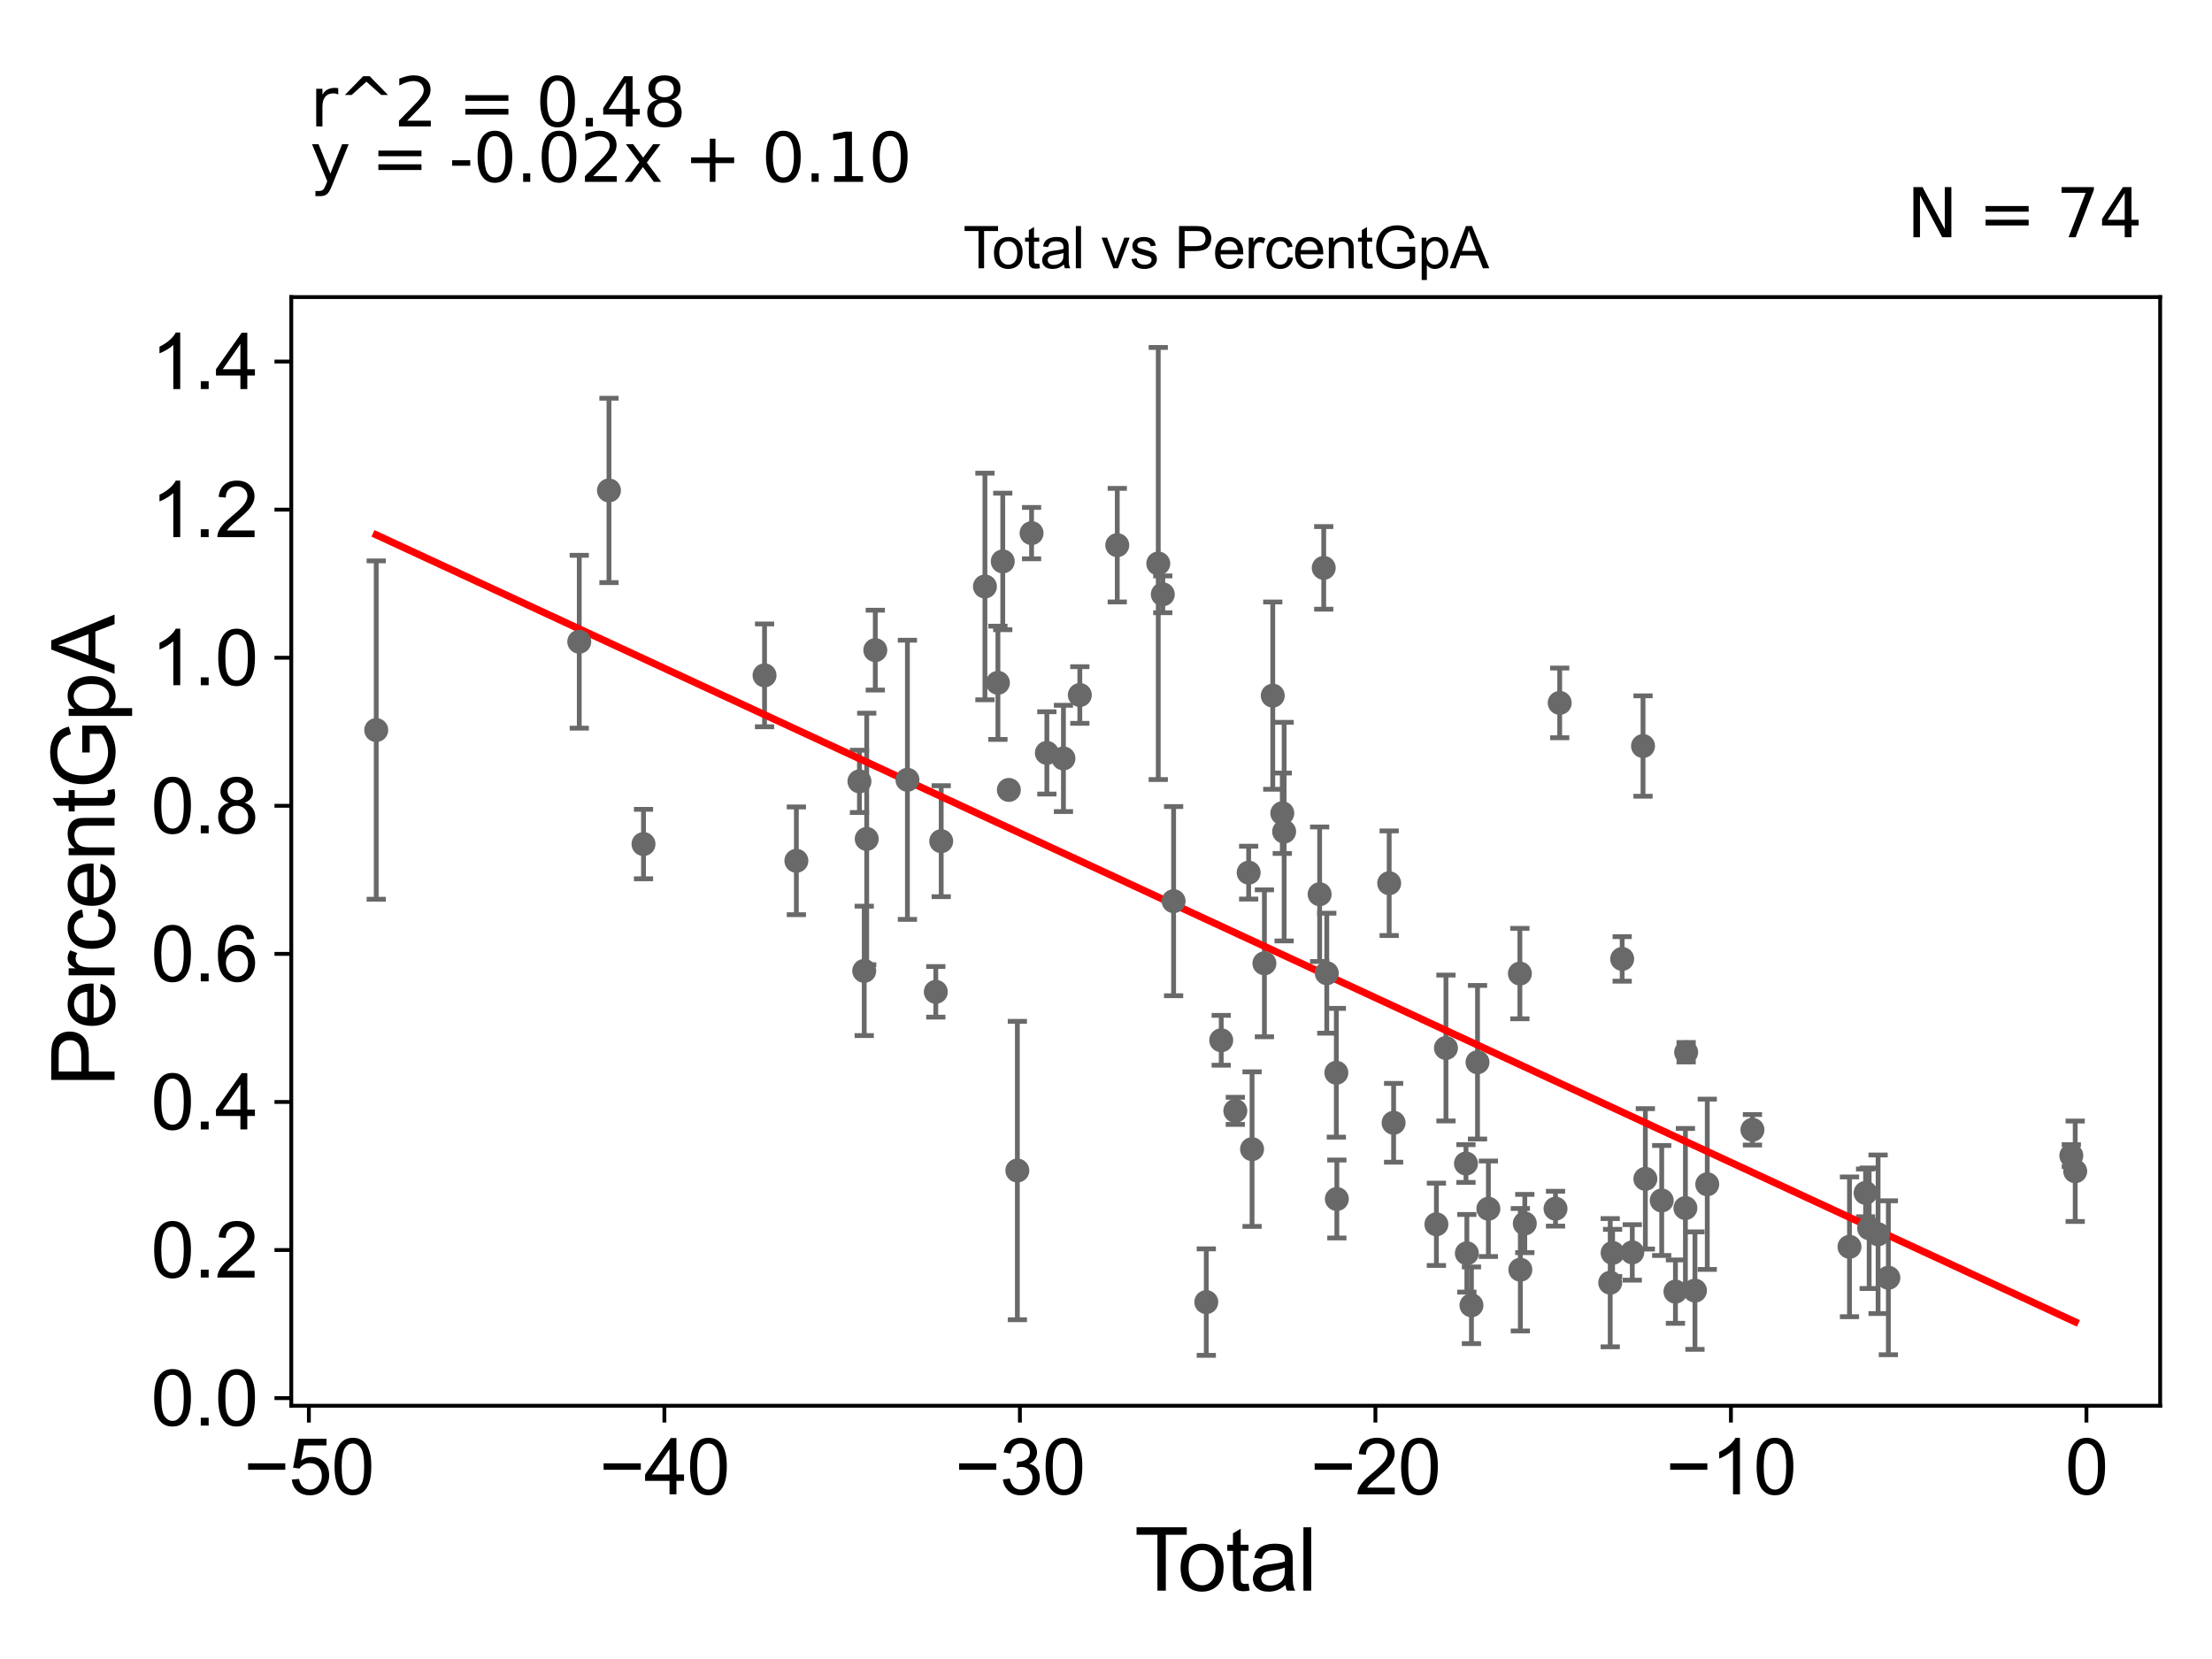 <?xml version="1.0" encoding="utf-8" standalone="no"?>
<!DOCTYPE svg PUBLIC "-//W3C//DTD SVG 1.1//EN"
  "http://www.w3.org/Graphics/SVG/1.1/DTD/svg11.dtd">
<svg xmlns:xlink="http://www.w3.org/1999/xlink" width="460.8pt" height="345.6pt" viewBox="0 0 460.8 345.6" xmlns="http://www.w3.org/2000/svg" version="1.1">
 <defs>
  <style type="text/css">*{stroke-linejoin: round; stroke-linecap: butt}</style>
 </defs>
 <g id="figure_1">
  <g id="patch_1">
   <path d="M 0 345.6 
L 460.8 345.6 
L 460.8 0 
L 0 0 
z
" style="fill: #ffffff"/>
  </g>
  <g id="axes_1">
   <g id="patch_2">
    <path d="M 60.68 292.84 
L 450 292.84 
L 450 61.886 
L 60.68 61.886 
z
" style="fill: #ffffff"/>
   </g>
   <g id="PathCollection_1">
    <defs>
     <path id="m6f1937b134" d="M 0 1.118 
C 0.297 1.118 0.581 1 0.791 0.791 
C 1 0.581 1.118 0.297 1.118 0 
C 1.118 -0.297 1 -0.581 0.791 -0.791 
C 0.581 -1 0.297 -1.118 0 -1.118 
C -0.297 -1.118 -0.581 -1 -0.791 -0.791 
C -1 -0.581 -1.118 -0.297 -1.118 0 
C -1.118 0.297 -1 0.581 -0.791 0.791 
C -0.581 1 -0.297 1.118 0 1.118 
z
" style="stroke: #696969"/>
    </defs>
    <g clip-path="url(#pe8bc5cc4dd)">
     <use xlink:href="#m6f1937b134" x="78.376" y="152.085" style="fill: #696969; stroke: #696969"/>
     <use xlink:href="#m6f1937b134" x="317.644" y="254.879" style="fill: #696969; stroke: #696969"/>
     <use xlink:href="#m6f1937b134" x="316.714" y="264.505" style="fill: #696969; stroke: #696969"/>
     <use xlink:href="#m6f1937b134" x="316.62" y="202.812" style="fill: #696969; stroke: #696969"/>
     <use xlink:href="#m6f1937b134" x="310.056" y="251.805" style="fill: #696969; stroke: #696969"/>
     <use xlink:href="#m6f1937b134" x="307.793" y="221.283" style="fill: #696969; stroke: #696969"/>
     <use xlink:href="#m6f1937b134" x="306.529" y="271.913" style="fill: #696969; stroke: #696969"/>
     <use xlink:href="#m6f1937b134" x="305.574" y="261.082" style="fill: #696969; stroke: #696969"/>
     <use xlink:href="#m6f1937b134" x="324.045" y="251.792" style="fill: #696969; stroke: #696969"/>
     <use xlink:href="#m6f1937b134" x="305.39" y="242.386" style="fill: #696969; stroke: #696969"/>
     <use xlink:href="#m6f1937b134" x="299.229" y="255.048" style="fill: #696969; stroke: #696969"/>
     <use xlink:href="#m6f1937b134" x="290.314" y="233.898" style="fill: #696969; stroke: #696969"/>
     <use xlink:href="#m6f1937b134" x="289.391" y="183.99" style="fill: #696969; stroke: #696969"/>
     <use xlink:href="#m6f1937b134" x="278.49" y="249.776" style="fill: #696969; stroke: #696969"/>
     <use xlink:href="#m6f1937b134" x="278.384" y="223.476" style="fill: #696969; stroke: #696969"/>
     <use xlink:href="#m6f1937b134" x="276.392" y="202.733" style="fill: #696969; stroke: #696969"/>
     <use xlink:href="#m6f1937b134" x="275.757" y="118.299" style="fill: #696969; stroke: #696969"/>
     <use xlink:href="#m6f1937b134" x="301.215" y="218.319" style="fill: #696969; stroke: #696969"/>
     <use xlink:href="#m6f1937b134" x="274.906" y="186.284" style="fill: #696969; stroke: #696969"/>
     <use xlink:href="#m6f1937b134" x="324.914" y="146.427" style="fill: #696969; stroke: #696969"/>
     <use xlink:href="#m6f1937b134" x="335.934" y="261.005" style="fill: #696969; stroke: #696969"/>
     <use xlink:href="#m6f1937b134" x="393.381" y="266.18" style="fill: #696969; stroke: #696969"/>
     <use xlink:href="#m6f1937b134" x="391.239" y="257.123" style="fill: #696969; stroke: #696969"/>
     <use xlink:href="#m6f1937b134" x="389.379" y="255.866" style="fill: #696969; stroke: #696969"/>
     <use xlink:href="#m6f1937b134" x="388.636" y="248.501" style="fill: #696969; stroke: #696969"/>
     <use xlink:href="#m6f1937b134" x="385.282" y="259.733" style="fill: #696969; stroke: #696969"/>
     <use xlink:href="#m6f1937b134" x="365.066" y="235.352" style="fill: #696969; stroke: #696969"/>
     <use xlink:href="#m6f1937b134" x="355.653" y="246.707" style="fill: #696969; stroke: #696969"/>
     <use xlink:href="#m6f1937b134" x="335.439" y="267.211" style="fill: #696969; stroke: #696969"/>
     <use xlink:href="#m6f1937b134" x="353.091" y="268.858" style="fill: #696969; stroke: #696969"/>
     <use xlink:href="#m6f1937b134" x="351.103" y="251.658" style="fill: #696969; stroke: #696969"/>
     <use xlink:href="#m6f1937b134" x="349.025" y="269.068" style="fill: #696969; stroke: #696969"/>
     <use xlink:href="#m6f1937b134" x="346.163" y="250.083" style="fill: #696969; stroke: #696969"/>
     <use xlink:href="#m6f1937b134" x="342.759" y="245.576" style="fill: #696969; stroke: #696969"/>
     <use xlink:href="#m6f1937b134" x="342.272" y="155.411" style="fill: #696969; stroke: #696969"/>
     <use xlink:href="#m6f1937b134" x="340.034" y="260.899" style="fill: #696969; stroke: #696969"/>
     <use xlink:href="#m6f1937b134" x="337.928" y="199.761" style="fill: #696969; stroke: #696969"/>
     <use xlink:href="#m6f1937b134" x="351.254" y="219.205" style="fill: #696969; stroke: #696969"/>
     <use xlink:href="#m6f1937b134" x="431.493" y="240.734" style="fill: #696969; stroke: #696969"/>
     <use xlink:href="#m6f1937b134" x="267.507" y="173.24" style="fill: #696969; stroke: #696969"/>
     <use xlink:href="#m6f1937b134" x="265.141" y="144.913" style="fill: #696969; stroke: #696969"/>
     <use xlink:href="#m6f1937b134" x="267.127" y="169.411" style="fill: #696969; stroke: #696969"/>
     <use xlink:href="#m6f1937b134" x="205.18" y="122.176" style="fill: #696969; stroke: #696969"/>
     <use xlink:href="#m6f1937b134" x="196.07" y="175.236" style="fill: #696969; stroke: #696969"/>
     <use xlink:href="#m6f1937b134" x="194.946" y="206.62" style="fill: #696969; stroke: #696969"/>
     <use xlink:href="#m6f1937b134" x="189.032" y="162.447" style="fill: #696969; stroke: #696969"/>
     <use xlink:href="#m6f1937b134" x="182.341" y="135.434" style="fill: #696969; stroke: #696969"/>
     <use xlink:href="#m6f1937b134" x="208.894" y="116.955" style="fill: #696969; stroke: #696969"/>
     <use xlink:href="#m6f1937b134" x="180.553" y="174.767" style="fill: #696969; stroke: #696969"/>
     <use xlink:href="#m6f1937b134" x="179.037" y="162.774" style="fill: #696969; stroke: #696969"/>
     <use xlink:href="#m6f1937b134" x="165.899" y="179.32" style="fill: #696969; stroke: #696969"/>
     <use xlink:href="#m6f1937b134" x="159.269" y="140.688" style="fill: #696969; stroke: #696969"/>
     <use xlink:href="#m6f1937b134" x="134.054" y="175.83" style="fill: #696969; stroke: #696969"/>
     <use xlink:href="#m6f1937b134" x="126.859" y="102.168" style="fill: #696969; stroke: #696969"/>
     <use xlink:href="#m6f1937b134" x="120.671" y="133.684" style="fill: #696969; stroke: #696969"/>
     <use xlink:href="#m6f1937b134" x="180.036" y="202.253" style="fill: #696969; stroke: #696969"/>
     <use xlink:href="#m6f1937b134" x="210.163" y="164.558" style="fill: #696969; stroke: #696969"/>
     <use xlink:href="#m6f1937b134" x="207.885" y="142.24" style="fill: #696969; stroke: #696969"/>
     <use xlink:href="#m6f1937b134" x="214.894" y="111.061" style="fill: #696969; stroke: #696969"/>
     <use xlink:href="#m6f1937b134" x="263.401" y="200.678" style="fill: #696969; stroke: #696969"/>
     <use xlink:href="#m6f1937b134" x="260.827" y="239.387" style="fill: #696969; stroke: #696969"/>
     <use xlink:href="#m6f1937b134" x="260.118" y="181.787" style="fill: #696969; stroke: #696969"/>
     <use xlink:href="#m6f1937b134" x="257.341" y="231.41" style="fill: #696969; stroke: #696969"/>
     <use xlink:href="#m6f1937b134" x="254.403" y="216.711" style="fill: #696969; stroke: #696969"/>
     <use xlink:href="#m6f1937b134" x="251.292" y="271.252" style="fill: #696969; stroke: #696969"/>
     <use xlink:href="#m6f1937b134" x="244.485" y="187.725" style="fill: #696969; stroke: #696969"/>
     <use xlink:href="#m6f1937b134" x="211.934" y="243.843" style="fill: #696969; stroke: #696969"/>
     <use xlink:href="#m6f1937b134" x="241.287" y="117.389" style="fill: #696969; stroke: #696969"/>
     <use xlink:href="#m6f1937b134" x="242.232" y="123.809" style="fill: #696969; stroke: #696969"/>
     <use xlink:href="#m6f1937b134" x="224.949" y="144.781" style="fill: #696969; stroke: #696969"/>
     <use xlink:href="#m6f1937b134" x="221.534" y="157.99" style="fill: #696969; stroke: #696969"/>
     <use xlink:href="#m6f1937b134" x="218.08" y="156.844" style="fill: #696969; stroke: #696969"/>
     <use xlink:href="#m6f1937b134" x="232.747" y="113.565" style="fill: #696969; stroke: #696969"/>
     <use xlink:href="#m6f1937b134" x="432.304" y="243.993" style="fill: #696969; stroke: #696969"/>
    </g>
   </g>
   <g id="matplotlib.axis_1">
    <g id="xtick_1">
     <g id="line2d_1">
      <defs>
       <path id="m856d2469fe" d="M 0 0 
L 0 3.5 
" style="stroke: #000000; stroke-width: 0.8"/>
      </defs>
      <g>
       <use xlink:href="#m856d2469fe" x="64.343" y="292.84" style="stroke: #000000; stroke-width: 0.8"/>
      </g>
     </g>
     <g id="text_1">
      <!-- −50 -->
      <g transform="translate(50.773 311.293)scale(0.16 -0.16)">
       <defs>
        <path id="ArialMT-2212" d="M 3381 1997 
L 356 1997 
L 356 2522 
L 3381 2522 
L 3381 1997 
z
" transform="scale(0.016)"/>
        <path id="ArialMT-35" d="M 266 1200 
L 856 1250 
Q 922 819 1161 601 
Q 1400 384 1738 384 
Q 2144 384 2425 690 
Q 2706 997 2706 1503 
Q 2706 1984 2436 2262 
Q 2166 2541 1728 2541 
Q 1456 2541 1237 2417 
Q 1019 2294 894 2097 
L 366 2166 
L 809 4519 
L 3088 4519 
L 3088 3981 
L 1259 3981 
L 1013 2750 
Q 1425 3038 1878 3038 
Q 2478 3038 2890 2622 
Q 3303 2206 3303 1553 
Q 3303 931 2941 478 
Q 2500 -78 1738 -78 
Q 1113 -78 717 272 
Q 322 622 266 1200 
z
" transform="scale(0.016)"/>
        <path id="ArialMT-30" d="M 266 2259 
Q 266 3072 433 3567 
Q 600 4063 929 4331 
Q 1259 4600 1759 4600 
Q 2128 4600 2406 4451 
Q 2684 4303 2865 4023 
Q 3047 3744 3150 3342 
Q 3253 2941 3253 2259 
Q 3253 1453 3087 958 
Q 2922 463 2592 192 
Q 2263 -78 1759 -78 
Q 1097 -78 719 397 
Q 266 969 266 2259 
z
M 844 2259 
Q 844 1131 1108 757 
Q 1372 384 1759 384 
Q 2147 384 2411 759 
Q 2675 1134 2675 2259 
Q 2675 3391 2411 3762 
Q 2147 4134 1753 4134 
Q 1366 4134 1134 3806 
Q 844 3388 844 2259 
z
" transform="scale(0.016)"/>
       </defs>
       <use xlink:href="#ArialMT-2212"/>
       <use xlink:href="#ArialMT-35" x="58.398"/>
       <use xlink:href="#ArialMT-30" x="114.014"/>
      </g>
     </g>
    </g>
    <g id="xtick_2">
     <g id="line2d_2">
      <g>
       <use xlink:href="#m856d2469fe" x="138.404" y="292.84" style="stroke: #000000; stroke-width: 0.8"/>
      </g>
     </g>
     <g id="text_2">
      <!-- −40 -->
      <g transform="translate(124.834 311.293)scale(0.16 -0.16)">
       <defs>
        <path id="ArialMT-34" d="M 2069 0 
L 2069 1097 
L 81 1097 
L 81 1613 
L 2172 4581 
L 2631 4581 
L 2631 1613 
L 3250 1613 
L 3250 1097 
L 2631 1097 
L 2631 0 
L 2069 0 
z
M 2069 1613 
L 2069 3678 
L 634 1613 
L 2069 1613 
z
" transform="scale(0.016)"/>
       </defs>
       <use xlink:href="#ArialMT-2212"/>
       <use xlink:href="#ArialMT-34" x="58.398"/>
       <use xlink:href="#ArialMT-30" x="114.014"/>
      </g>
     </g>
    </g>
    <g id="xtick_3">
     <g id="line2d_3">
      <g>
       <use xlink:href="#m856d2469fe" x="212.464" y="292.84" style="stroke: #000000; stroke-width: 0.8"/>
      </g>
     </g>
     <g id="text_3">
      <!-- −30 -->
      <g transform="translate(198.894 311.293)scale(0.16 -0.16)">
       <defs>
        <path id="ArialMT-33" d="M 269 1209 
L 831 1284 
Q 928 806 1161 595 
Q 1394 384 1728 384 
Q 2125 384 2398 659 
Q 2672 934 2672 1341 
Q 2672 1728 2419 1979 
Q 2166 2231 1775 2231 
Q 1616 2231 1378 2169 
L 1441 2663 
Q 1497 2656 1531 2656 
Q 1891 2656 2178 2843 
Q 2466 3031 2466 3422 
Q 2466 3731 2256 3934 
Q 2047 4138 1716 4138 
Q 1388 4138 1169 3931 
Q 950 3725 888 3313 
L 325 3413 
Q 428 3978 793 4289 
Q 1159 4600 1703 4600 
Q 2078 4600 2393 4439 
Q 2709 4278 2876 4000 
Q 3044 3722 3044 3409 
Q 3044 3113 2884 2869 
Q 2725 2625 2413 2481 
Q 2819 2388 3044 2092 
Q 3269 1797 3269 1353 
Q 3269 753 2831 336 
Q 2394 -81 1725 -81 
Q 1122 -81 723 278 
Q 325 638 269 1209 
z
" transform="scale(0.016)"/>
       </defs>
       <use xlink:href="#ArialMT-2212"/>
       <use xlink:href="#ArialMT-33" x="58.398"/>
       <use xlink:href="#ArialMT-30" x="114.014"/>
      </g>
     </g>
    </g>
    <g id="xtick_4">
     <g id="line2d_4">
      <g>
       <use xlink:href="#m856d2469fe" x="286.524" y="292.84" style="stroke: #000000; stroke-width: 0.8"/>
      </g>
     </g>
     <g id="text_4">
      <!-- −20 -->
      <g transform="translate(272.954 311.293)scale(0.16 -0.16)">
       <defs>
        <path id="ArialMT-32" d="M 3222 541 
L 3222 0 
L 194 0 
Q 188 203 259 391 
Q 375 700 629 1000 
Q 884 1300 1366 1694 
Q 2113 2306 2375 2664 
Q 2638 3022 2638 3341 
Q 2638 3675 2398 3904 
Q 2159 4134 1775 4134 
Q 1369 4134 1125 3890 
Q 881 3647 878 3216 
L 300 3275 
Q 359 3922 746 4261 
Q 1134 4600 1788 4600 
Q 2447 4600 2831 4234 
Q 3216 3869 3216 3328 
Q 3216 3053 3103 2787 
Q 2991 2522 2730 2228 
Q 2469 1934 1863 1422 
Q 1356 997 1212 845 
Q 1069 694 975 541 
L 3222 541 
z
" transform="scale(0.016)"/>
       </defs>
       <use xlink:href="#ArialMT-2212"/>
       <use xlink:href="#ArialMT-32" x="58.398"/>
       <use xlink:href="#ArialMT-30" x="114.014"/>
      </g>
     </g>
    </g>
    <g id="xtick_5">
     <g id="line2d_5">
      <g>
       <use xlink:href="#m856d2469fe" x="360.584" y="292.84" style="stroke: #000000; stroke-width: 0.8"/>
      </g>
     </g>
     <g id="text_5">
      <!-- −10 -->
      <g transform="translate(347.014 311.293)scale(0.16 -0.16)">
       <defs>
        <path id="ArialMT-31" d="M 2384 0 
L 1822 0 
L 1822 3584 
Q 1619 3391 1289 3197 
Q 959 3003 697 2906 
L 697 3450 
Q 1169 3672 1522 3987 
Q 1875 4303 2022 4600 
L 2384 4600 
L 2384 0 
z
" transform="scale(0.016)"/>
       </defs>
       <use xlink:href="#ArialMT-2212"/>
       <use xlink:href="#ArialMT-31" x="58.398"/>
       <use xlink:href="#ArialMT-30" x="114.014"/>
      </g>
     </g>
    </g>
    <g id="xtick_6">
     <g id="line2d_6">
      <g>
       <use xlink:href="#m856d2469fe" x="434.644" y="292.84" style="stroke: #000000; stroke-width: 0.8"/>
      </g>
     </g>
     <g id="text_6">
      <!-- 0 -->
      <g transform="translate(430.195 311.293)scale(0.16 -0.16)">
       <use xlink:href="#ArialMT-30"/>
      </g>
     </g>
    </g>
    <g id="text_7">
     <!-- Total -->
     <g transform="translate(236.335 331.357)scale(0.18 -0.18)">
      <defs>
       <path id="ArialMT-54" d="M 1659 0 
L 1659 4041 
L 150 4041 
L 150 4581 
L 3781 4581 
L 3781 4041 
L 2266 4041 
L 2266 0 
L 1659 0 
z
" transform="scale(0.016)"/>
       <path id="ArialMT-6f" d="M 213 1659 
Q 213 2581 725 3025 
Q 1153 3394 1769 3394 
Q 2453 3394 2887 2945 
Q 3322 2497 3322 1706 
Q 3322 1066 3130 698 
Q 2938 331 2570 128 
Q 2203 -75 1769 -75 
Q 1072 -75 642 372 
Q 213 819 213 1659 
z
M 791 1659 
Q 791 1022 1069 705 
Q 1347 388 1769 388 
Q 2188 388 2466 706 
Q 2744 1025 2744 1678 
Q 2744 2294 2464 2611 
Q 2184 2928 1769 2928 
Q 1347 2928 1069 2612 
Q 791 2297 791 1659 
z
" transform="scale(0.016)"/>
       <path id="ArialMT-74" d="M 1650 503 
L 1731 6 
Q 1494 -44 1306 -44 
Q 1000 -44 831 53 
Q 663 150 594 308 
Q 525 466 525 972 
L 525 2881 
L 113 2881 
L 113 3319 
L 525 3319 
L 525 4141 
L 1084 4478 
L 1084 3319 
L 1650 3319 
L 1650 2881 
L 1084 2881 
L 1084 941 
Q 1084 700 1114 631 
Q 1144 563 1211 522 
Q 1278 481 1403 481 
Q 1497 481 1650 503 
z
" transform="scale(0.016)"/>
       <path id="ArialMT-61" d="M 2588 409 
Q 2275 144 1986 34 
Q 1697 -75 1366 -75 
Q 819 -75 525 192 
Q 231 459 231 875 
Q 231 1119 342 1320 
Q 453 1522 633 1644 
Q 813 1766 1038 1828 
Q 1203 1872 1538 1913 
Q 2219 1994 2541 2106 
Q 2544 2222 2544 2253 
Q 2544 2597 2384 2738 
Q 2169 2928 1744 2928 
Q 1347 2928 1158 2789 
Q 969 2650 878 2297 
L 328 2372 
Q 403 2725 575 2942 
Q 747 3159 1072 3276 
Q 1397 3394 1825 3394 
Q 2250 3394 2515 3294 
Q 2781 3194 2906 3042 
Q 3031 2891 3081 2659 
Q 3109 2516 3109 2141 
L 3109 1391 
Q 3109 606 3145 398 
Q 3181 191 3288 0 
L 2700 0 
Q 2613 175 2588 409 
z
M 2541 1666 
Q 2234 1541 1622 1453 
Q 1275 1403 1131 1340 
Q 988 1278 909 1158 
Q 831 1038 831 891 
Q 831 666 1001 516 
Q 1172 366 1500 366 
Q 1825 366 2078 508 
Q 2331 650 2450 897 
Q 2541 1088 2541 1459 
L 2541 1666 
z
" transform="scale(0.016)"/>
       <path id="ArialMT-6c" d="M 409 0 
L 409 4581 
L 972 4581 
L 972 0 
L 409 0 
z
" transform="scale(0.016)"/>
      </defs>
      <use xlink:href="#ArialMT-54"/>
      <use xlink:href="#ArialMT-6f" x="49.959"/>
      <use xlink:href="#ArialMT-74" x="105.574"/>
      <use xlink:href="#ArialMT-61" x="133.357"/>
      <use xlink:href="#ArialMT-6c" x="188.973"/>
     </g>
    </g>
   </g>
   <g id="matplotlib.axis_2">
    <g id="ytick_1">
     <g id="line2d_7">
      <defs>
       <path id="mb33921bac5" d="M 0 0 
L -3.5 0 
" style="stroke: #000000; stroke-width: 0.8"/>
      </defs>
      <g>
       <use xlink:href="#mb33921bac5" x="60.68" y="291.251" style="stroke: #000000; stroke-width: 0.8"/>
      </g>
     </g>
     <g id="text_8">
      <!-- 0.0 -->
      <g transform="translate(31.44 296.977)scale(0.16 -0.16)">
       <defs>
        <path id="ArialMT-2e" d="M 581 0 
L 581 641 
L 1222 641 
L 1222 0 
L 581 0 
z
" transform="scale(0.016)"/>
       </defs>
       <use xlink:href="#ArialMT-30"/>
       <use xlink:href="#ArialMT-2e" x="55.615"/>
       <use xlink:href="#ArialMT-30" x="83.398"/>
      </g>
     </g>
    </g>
    <g id="ytick_2">
     <g id="line2d_8">
      <g>
       <use xlink:href="#mb33921bac5" x="60.68" y="260.404" style="stroke: #000000; stroke-width: 0.8"/>
      </g>
     </g>
     <g id="text_9">
      <!-- 0.2 -->
      <g transform="translate(31.44 266.13)scale(0.16 -0.16)">
       <use xlink:href="#ArialMT-30"/>
       <use xlink:href="#ArialMT-2e" x="55.615"/>
       <use xlink:href="#ArialMT-32" x="83.398"/>
      </g>
     </g>
    </g>
    <g id="ytick_3">
     <g id="line2d_9">
      <g>
       <use xlink:href="#mb33921bac5" x="60.68" y="229.557" style="stroke: #000000; stroke-width: 0.8"/>
      </g>
     </g>
     <g id="text_10">
      <!-- 0.4 -->
      <g transform="translate(31.44 235.283)scale(0.16 -0.16)">
       <use xlink:href="#ArialMT-30"/>
       <use xlink:href="#ArialMT-2e" x="55.615"/>
       <use xlink:href="#ArialMT-34" x="83.398"/>
      </g>
     </g>
    </g>
    <g id="ytick_4">
     <g id="line2d_10">
      <g>
       <use xlink:href="#mb33921bac5" x="60.68" y="198.71" style="stroke: #000000; stroke-width: 0.8"/>
      </g>
     </g>
     <g id="text_11">
      <!-- 0.6 -->
      <g transform="translate(31.44 204.436)scale(0.16 -0.16)">
       <defs>
        <path id="ArialMT-36" d="M 3184 3459 
L 2625 3416 
Q 2550 3747 2413 3897 
Q 2184 4138 1850 4138 
Q 1581 4138 1378 3988 
Q 1113 3794 959 3422 
Q 806 3050 800 2363 
Q 1003 2672 1297 2822 
Q 1591 2972 1913 2972 
Q 2475 2972 2870 2558 
Q 3266 2144 3266 1488 
Q 3266 1056 3080 686 
Q 2894 316 2569 119 
Q 2244 -78 1831 -78 
Q 1128 -78 684 439 
Q 241 956 241 2144 
Q 241 3472 731 4075 
Q 1159 4600 1884 4600 
Q 2425 4600 2770 4297 
Q 3116 3994 3184 3459 
z
M 888 1484 
Q 888 1194 1011 928 
Q 1134 663 1356 523 
Q 1578 384 1822 384 
Q 2178 384 2434 671 
Q 2691 959 2691 1453 
Q 2691 1928 2437 2201 
Q 2184 2475 1800 2475 
Q 1419 2475 1153 2201 
Q 888 1928 888 1484 
z
" transform="scale(0.016)"/>
       </defs>
       <use xlink:href="#ArialMT-30"/>
       <use xlink:href="#ArialMT-2e" x="55.615"/>
       <use xlink:href="#ArialMT-36" x="83.398"/>
      </g>
     </g>
    </g>
    <g id="ytick_5">
     <g id="line2d_11">
      <g>
       <use xlink:href="#mb33921bac5" x="60.68" y="167.863" style="stroke: #000000; stroke-width: 0.8"/>
      </g>
     </g>
     <g id="text_12">
      <!-- 0.8 -->
      <g transform="translate(31.44 173.589)scale(0.16 -0.16)">
       <defs>
        <path id="ArialMT-38" d="M 1131 2484 
Q 781 2613 612 2850 
Q 444 3088 444 3419 
Q 444 3919 803 4259 
Q 1163 4600 1759 4600 
Q 2359 4600 2725 4251 
Q 3091 3903 3091 3403 
Q 3091 3084 2923 2848 
Q 2756 2613 2416 2484 
Q 2838 2347 3058 2040 
Q 3278 1734 3278 1309 
Q 3278 722 2862 322 
Q 2447 -78 1769 -78 
Q 1091 -78 675 323 
Q 259 725 259 1325 
Q 259 1772 486 2073 
Q 713 2375 1131 2484 
z
M 1019 3438 
Q 1019 3113 1228 2906 
Q 1438 2700 1772 2700 
Q 2097 2700 2305 2904 
Q 2513 3109 2513 3406 
Q 2513 3716 2298 3927 
Q 2084 4138 1766 4138 
Q 1444 4138 1231 3931 
Q 1019 3725 1019 3438 
z
M 838 1322 
Q 838 1081 952 856 
Q 1066 631 1291 507 
Q 1516 384 1775 384 
Q 2178 384 2440 643 
Q 2703 903 2703 1303 
Q 2703 1709 2433 1975 
Q 2163 2241 1756 2241 
Q 1359 2241 1098 1978 
Q 838 1716 838 1322 
z
" transform="scale(0.016)"/>
       </defs>
       <use xlink:href="#ArialMT-30"/>
       <use xlink:href="#ArialMT-2e" x="55.615"/>
       <use xlink:href="#ArialMT-38" x="83.398"/>
      </g>
     </g>
    </g>
    <g id="ytick_6">
     <g id="line2d_12">
      <g>
       <use xlink:href="#mb33921bac5" x="60.68" y="137.016" style="stroke: #000000; stroke-width: 0.8"/>
      </g>
     </g>
     <g id="text_13">
      <!-- 1.0 -->
      <g transform="translate(31.44 142.742)scale(0.16 -0.16)">
       <use xlink:href="#ArialMT-31"/>
       <use xlink:href="#ArialMT-2e" x="55.615"/>
       <use xlink:href="#ArialMT-30" x="83.398"/>
      </g>
     </g>
    </g>
    <g id="ytick_7">
     <g id="line2d_13">
      <g>
       <use xlink:href="#mb33921bac5" x="60.68" y="106.169" style="stroke: #000000; stroke-width: 0.8"/>
      </g>
     </g>
     <g id="text_14">
      <!-- 1.2 -->
      <g transform="translate(31.44 111.895)scale(0.16 -0.16)">
       <use xlink:href="#ArialMT-31"/>
       <use xlink:href="#ArialMT-2e" x="55.615"/>
       <use xlink:href="#ArialMT-32" x="83.398"/>
      </g>
     </g>
    </g>
    <g id="ytick_8">
     <g id="line2d_14">
      <g>
       <use xlink:href="#mb33921bac5" x="60.68" y="75.322" style="stroke: #000000; stroke-width: 0.8"/>
      </g>
     </g>
     <g id="text_15">
      <!-- 1.4 -->
      <g transform="translate(31.44 81.048)scale(0.16 -0.16)">
       <use xlink:href="#ArialMT-31"/>
       <use xlink:href="#ArialMT-2e" x="55.615"/>
       <use xlink:href="#ArialMT-34" x="83.398"/>
      </g>
     </g>
    </g>
    <g id="text_16">
     <!-- PercentGpA -->
     <g transform="translate(23.863 226.386)rotate(-90)scale(0.18 -0.18)">
      <defs>
       <path id="ArialMT-50" d="M 494 0 
L 494 4581 
L 2222 4581 
Q 2678 4581 2919 4538 
Q 3256 4481 3484 4323 
Q 3713 4166 3852 3881 
Q 3991 3597 3991 3256 
Q 3991 2672 3619 2267 
Q 3247 1863 2275 1863 
L 1100 1863 
L 1100 0 
L 494 0 
z
M 1100 2403 
L 2284 2403 
Q 2872 2403 3119 2622 
Q 3366 2841 3366 3238 
Q 3366 3525 3220 3729 
Q 3075 3934 2838 4000 
Q 2684 4041 2272 4041 
L 1100 4041 
L 1100 2403 
z
" transform="scale(0.016)"/>
       <path id="ArialMT-65" d="M 2694 1069 
L 3275 997 
Q 3138 488 2766 206 
Q 2394 -75 1816 -75 
Q 1088 -75 661 373 
Q 234 822 234 1631 
Q 234 2469 665 2931 
Q 1097 3394 1784 3394 
Q 2450 3394 2872 2941 
Q 3294 2488 3294 1666 
Q 3294 1616 3291 1516 
L 816 1516 
Q 847 969 1125 678 
Q 1403 388 1819 388 
Q 2128 388 2347 550 
Q 2566 713 2694 1069 
z
M 847 1978 
L 2700 1978 
Q 2663 2397 2488 2606 
Q 2219 2931 1791 2931 
Q 1403 2931 1139 2672 
Q 875 2413 847 1978 
z
" transform="scale(0.016)"/>
       <path id="ArialMT-72" d="M 416 0 
L 416 3319 
L 922 3319 
L 922 2816 
Q 1116 3169 1280 3281 
Q 1444 3394 1641 3394 
Q 1925 3394 2219 3213 
L 2025 2691 
Q 1819 2813 1613 2813 
Q 1428 2813 1281 2702 
Q 1134 2591 1072 2394 
Q 978 2094 978 1738 
L 978 0 
L 416 0 
z
" transform="scale(0.016)"/>
       <path id="ArialMT-63" d="M 2588 1216 
L 3141 1144 
Q 3050 572 2676 248 
Q 2303 -75 1759 -75 
Q 1078 -75 664 370 
Q 250 816 250 1647 
Q 250 2184 428 2587 
Q 606 2991 970 3192 
Q 1334 3394 1763 3394 
Q 2303 3394 2647 3120 
Q 2991 2847 3088 2344 
L 2541 2259 
Q 2463 2594 2264 2762 
Q 2066 2931 1784 2931 
Q 1359 2931 1093 2626 
Q 828 2322 828 1663 
Q 828 994 1084 691 
Q 1341 388 1753 388 
Q 2084 388 2306 591 
Q 2528 794 2588 1216 
z
" transform="scale(0.016)"/>
       <path id="ArialMT-6e" d="M 422 0 
L 422 3319 
L 928 3319 
L 928 2847 
Q 1294 3394 1984 3394 
Q 2284 3394 2536 3286 
Q 2788 3178 2913 3003 
Q 3038 2828 3088 2588 
Q 3119 2431 3119 2041 
L 3119 0 
L 2556 0 
L 2556 2019 
Q 2556 2363 2490 2533 
Q 2425 2703 2258 2804 
Q 2091 2906 1866 2906 
Q 1506 2906 1245 2678 
Q 984 2450 984 1813 
L 984 0 
L 422 0 
z
" transform="scale(0.016)"/>
       <path id="ArialMT-47" d="M 2638 1797 
L 2638 2334 
L 4578 2338 
L 4578 638 
Q 4131 281 3656 101 
Q 3181 -78 2681 -78 
Q 2006 -78 1454 211 
Q 903 500 622 1047 
Q 341 1594 341 2269 
Q 341 2938 620 3517 
Q 900 4097 1425 4378 
Q 1950 4659 2634 4659 
Q 3131 4659 3532 4498 
Q 3934 4338 4162 4050 
Q 4391 3763 4509 3300 
L 3963 3150 
Q 3859 3500 3706 3700 
Q 3553 3900 3268 4020 
Q 2984 4141 2638 4141 
Q 2222 4141 1919 4014 
Q 1616 3888 1430 3681 
Q 1244 3475 1141 3228 
Q 966 2803 966 2306 
Q 966 1694 1177 1281 
Q 1388 869 1791 669 
Q 2194 469 2647 469 
Q 3041 469 3416 620 
Q 3791 772 3984 944 
L 3984 1797 
L 2638 1797 
z
" transform="scale(0.016)"/>
       <path id="ArialMT-70" d="M 422 -1272 
L 422 3319 
L 934 3319 
L 934 2888 
Q 1116 3141 1344 3267 
Q 1572 3394 1897 3394 
Q 2322 3394 2647 3175 
Q 2972 2956 3137 2557 
Q 3303 2159 3303 1684 
Q 3303 1175 3120 767 
Q 2938 359 2589 142 
Q 2241 -75 1856 -75 
Q 1575 -75 1351 44 
Q 1128 163 984 344 
L 984 -1272 
L 422 -1272 
z
M 931 1641 
Q 931 1000 1190 694 
Q 1450 388 1819 388 
Q 2194 388 2461 705 
Q 2728 1022 2728 1688 
Q 2728 2322 2467 2637 
Q 2206 2953 1844 2953 
Q 1484 2953 1207 2617 
Q 931 2281 931 1641 
z
" transform="scale(0.016)"/>
       <path id="ArialMT-41" d="M -9 0 
L 1750 4581 
L 2403 4581 
L 4278 0 
L 3588 0 
L 3053 1388 
L 1138 1388 
L 634 0 
L -9 0 
z
M 1313 1881 
L 2866 1881 
L 2388 3150 
Q 2169 3728 2063 4100 
Q 1975 3659 1816 3225 
L 1313 1881 
z
" transform="scale(0.016)"/>
      </defs>
      <use xlink:href="#ArialMT-50"/>
      <use xlink:href="#ArialMT-65" x="66.699"/>
      <use xlink:href="#ArialMT-72" x="122.314"/>
      <use xlink:href="#ArialMT-63" x="155.615"/>
      <use xlink:href="#ArialMT-65" x="205.615"/>
      <use xlink:href="#ArialMT-6e" x="261.23"/>
      <use xlink:href="#ArialMT-74" x="316.846"/>
      <use xlink:href="#ArialMT-47" x="344.629"/>
      <use xlink:href="#ArialMT-70" x="422.412"/>
      <use xlink:href="#ArialMT-41" x="478.027"/>
     </g>
    </g>
   </g>
   <g id="LineCollection_1">
    <path d="M 78.376 187.328 
L 78.376 116.843 
" clip-path="url(#pe8bc5cc4dd)" style="fill: none; stroke: #696969"/>
    <path d="M 317.644 260.949 
L 317.644 248.81 
" clip-path="url(#pe8bc5cc4dd)" style="fill: none; stroke: #696969"/>
    <path d="M 316.714 277.26 
L 316.714 251.75 
" clip-path="url(#pe8bc5cc4dd)" style="fill: none; stroke: #696969"/>
    <path d="M 316.62 212.229 
L 316.62 193.395 
" clip-path="url(#pe8bc5cc4dd)" style="fill: none; stroke: #696969"/>
    <path d="M 310.056 261.754 
L 310.056 241.856 
" clip-path="url(#pe8bc5cc4dd)" style="fill: none; stroke: #696969"/>
    <path d="M 307.793 237.279 
L 307.793 205.287 
" clip-path="url(#pe8bc5cc4dd)" style="fill: none; stroke: #696969"/>
    <path d="M 306.529 279.898 
L 306.529 263.928 
" clip-path="url(#pe8bc5cc4dd)" style="fill: none; stroke: #696969"/>
    <path d="M 305.574 269.167 
L 305.574 252.997 
" clip-path="url(#pe8bc5cc4dd)" style="fill: none; stroke: #696969"/>
    <path d="M 324.045 255.422 
L 324.045 248.162 
" clip-path="url(#pe8bc5cc4dd)" style="fill: none; stroke: #696969"/>
    <path d="M 305.39 246.321 
L 305.39 238.45 
" clip-path="url(#pe8bc5cc4dd)" style="fill: none; stroke: #696969"/>
    <path d="M 299.229 263.622 
L 299.229 246.474 
" clip-path="url(#pe8bc5cc4dd)" style="fill: none; stroke: #696969"/>
    <path d="M 290.314 242.104 
L 290.314 225.693 
" clip-path="url(#pe8bc5cc4dd)" style="fill: none; stroke: #696969"/>
    <path d="M 289.391 194.887 
L 289.391 173.094 
" clip-path="url(#pe8bc5cc4dd)" style="fill: none; stroke: #696969"/>
    <path d="M 278.49 257.895 
L 278.49 241.657 
" clip-path="url(#pe8bc5cc4dd)" style="fill: none; stroke: #696969"/>
    <path d="M 278.384 236.887 
L 278.384 210.065 
" clip-path="url(#pe8bc5cc4dd)" style="fill: none; stroke: #696969"/>
    <path d="M 276.392 215.229 
L 276.392 190.238 
" clip-path="url(#pe8bc5cc4dd)" style="fill: none; stroke: #696969"/>
    <path d="M 275.757 126.904 
L 275.757 109.694 
" clip-path="url(#pe8bc5cc4dd)" style="fill: none; stroke: #696969"/>
    <path d="M 301.215 233.514 
L 301.215 203.124 
" clip-path="url(#pe8bc5cc4dd)" style="fill: none; stroke: #696969"/>
    <path d="M 274.906 200.3 
L 274.906 172.269 
" clip-path="url(#pe8bc5cc4dd)" style="fill: none; stroke: #696969"/>
    <path d="M 324.914 153.685 
L 324.914 139.169 
" clip-path="url(#pe8bc5cc4dd)" style="fill: none; stroke: #696969"/>
    <path d="M 335.934 265.914 
L 335.934 256.095 
" clip-path="url(#pe8bc5cc4dd)" style="fill: none; stroke: #696969"/>
    <path d="M 393.381 282.212 
L 393.381 250.148 
" clip-path="url(#pe8bc5cc4dd)" style="fill: none; stroke: #696969"/>
    <path d="M 391.239 273.639 
L 391.239 240.607 
" clip-path="url(#pe8bc5cc4dd)" style="fill: none; stroke: #696969"/>
    <path d="M 389.379 268.421 
L 389.379 243.311 
" clip-path="url(#pe8bc5cc4dd)" style="fill: none; stroke: #696969"/>
    <path d="M 388.636 253.473 
L 388.636 243.529 
" clip-path="url(#pe8bc5cc4dd)" style="fill: none; stroke: #696969"/>
    <path d="M 385.282 274.292 
L 385.282 245.173 
" clip-path="url(#pe8bc5cc4dd)" style="fill: none; stroke: #696969"/>
    <path d="M 365.066 238.531 
L 365.066 232.173 
" clip-path="url(#pe8bc5cc4dd)" style="fill: none; stroke: #696969"/>
    <path d="M 355.653 264.444 
L 355.653 228.969 
" clip-path="url(#pe8bc5cc4dd)" style="fill: none; stroke: #696969"/>
    <path d="M 335.439 280.568 
L 335.439 253.854 
" clip-path="url(#pe8bc5cc4dd)" style="fill: none; stroke: #696969"/>
    <path d="M 353.091 281.093 
L 353.091 256.623 
" clip-path="url(#pe8bc5cc4dd)" style="fill: none; stroke: #696969"/>
    <path d="M 351.103 268.235 
L 351.103 235.081 
" clip-path="url(#pe8bc5cc4dd)" style="fill: none; stroke: #696969"/>
    <path d="M 349.025 275.667 
L 349.025 262.468 
" clip-path="url(#pe8bc5cc4dd)" style="fill: none; stroke: #696969"/>
    <path d="M 346.163 261.54 
L 346.163 238.625 
" clip-path="url(#pe8bc5cc4dd)" style="fill: none; stroke: #696969"/>
    <path d="M 342.759 260.2 
L 342.759 230.953 
" clip-path="url(#pe8bc5cc4dd)" style="fill: none; stroke: #696969"/>
    <path d="M 342.272 165.868 
L 342.272 144.955 
" clip-path="url(#pe8bc5cc4dd)" style="fill: none; stroke: #696969"/>
    <path d="M 340.034 266.678 
L 340.034 255.119 
" clip-path="url(#pe8bc5cc4dd)" style="fill: none; stroke: #696969"/>
    <path d="M 337.928 204.4 
L 337.928 195.121 
" clip-path="url(#pe8bc5cc4dd)" style="fill: none; stroke: #696969"/>
    <path d="M 351.254 221.231 
L 351.254 217.18 
" clip-path="url(#pe8bc5cc4dd)" style="fill: none; stroke: #696969"/>
    <path d="M 431.493 243.009 
L 431.493 238.459 
" clip-path="url(#pe8bc5cc4dd)" style="fill: none; stroke: #696969"/>
    <path d="M 267.507 196.01 
L 267.507 150.471 
" clip-path="url(#pe8bc5cc4dd)" style="fill: none; stroke: #696969"/>
    <path d="M 265.141 164.419 
L 265.141 125.407 
" clip-path="url(#pe8bc5cc4dd)" style="fill: none; stroke: #696969"/>
    <path d="M 267.127 177.785 
L 267.127 161.038 
" clip-path="url(#pe8bc5cc4dd)" style="fill: none; stroke: #696969"/>
    <path d="M 205.18 145.78 
L 205.18 98.572 
" clip-path="url(#pe8bc5cc4dd)" style="fill: none; stroke: #696969"/>
    <path d="M 196.07 186.797 
L 196.07 163.675 
" clip-path="url(#pe8bc5cc4dd)" style="fill: none; stroke: #696969"/>
    <path d="M 194.946 211.891 
L 194.946 201.349 
" clip-path="url(#pe8bc5cc4dd)" style="fill: none; stroke: #696969"/>
    <path d="M 189.032 191.525 
L 189.032 133.369 
" clip-path="url(#pe8bc5cc4dd)" style="fill: none; stroke: #696969"/>
    <path d="M 182.341 143.753 
L 182.341 127.115 
" clip-path="url(#pe8bc5cc4dd)" style="fill: none; stroke: #696969"/>
    <path d="M 208.894 131.177 
L 208.894 102.732 
" clip-path="url(#pe8bc5cc4dd)" style="fill: none; stroke: #696969"/>
    <path d="M 180.553 200.963 
L 180.553 148.571 
" clip-path="url(#pe8bc5cc4dd)" style="fill: none; stroke: #696969"/>
    <path d="M 179.037 169.261 
L 179.037 156.288 
" clip-path="url(#pe8bc5cc4dd)" style="fill: none; stroke: #696969"/>
    <path d="M 165.899 190.54 
L 165.899 168.101 
" clip-path="url(#pe8bc5cc4dd)" style="fill: none; stroke: #696969"/>
    <path d="M 159.269 151.4 
L 159.269 129.975 
" clip-path="url(#pe8bc5cc4dd)" style="fill: none; stroke: #696969"/>
    <path d="M 134.054 183.065 
L 134.054 168.594 
" clip-path="url(#pe8bc5cc4dd)" style="fill: none; stroke: #696969"/>
    <path d="M 126.859 121.37 
L 126.859 82.966 
" clip-path="url(#pe8bc5cc4dd)" style="fill: none; stroke: #696969"/>
    <path d="M 120.671 151.69 
L 120.671 115.678 
" clip-path="url(#pe8bc5cc4dd)" style="fill: none; stroke: #696969"/>
    <path d="M 180.036 215.73 
L 180.036 188.776 
" clip-path="url(#pe8bc5cc4dd)" style="fill: none; stroke: #696969"/>
    <path d="M 210.163 165.095 
L 210.163 164.022 
" clip-path="url(#pe8bc5cc4dd)" style="fill: none; stroke: #696969"/>
    <path d="M 207.885 154.04 
L 207.885 130.441 
" clip-path="url(#pe8bc5cc4dd)" style="fill: none; stroke: #696969"/>
    <path d="M 214.894 116.413 
L 214.894 105.71 
" clip-path="url(#pe8bc5cc4dd)" style="fill: none; stroke: #696969"/>
    <path d="M 263.401 215.983 
L 263.401 185.373 
" clip-path="url(#pe8bc5cc4dd)" style="fill: none; stroke: #696969"/>
    <path d="M 260.827 255.488 
L 260.827 223.285 
" clip-path="url(#pe8bc5cc4dd)" style="fill: none; stroke: #696969"/>
    <path d="M 260.118 187.292 
L 260.118 176.282 
" clip-path="url(#pe8bc5cc4dd)" style="fill: none; stroke: #696969"/>
    <path d="M 257.341 234.234 
L 257.341 228.586 
" clip-path="url(#pe8bc5cc4dd)" style="fill: none; stroke: #696969"/>
    <path d="M 254.403 221.899 
L 254.403 211.522 
" clip-path="url(#pe8bc5cc4dd)" style="fill: none; stroke: #696969"/>
    <path d="M 251.292 282.342 
L 251.292 260.163 
" clip-path="url(#pe8bc5cc4dd)" style="fill: none; stroke: #696969"/>
    <path d="M 244.485 207.429 
L 244.485 168.022 
" clip-path="url(#pe8bc5cc4dd)" style="fill: none; stroke: #696969"/>
    <path d="M 211.934 274.926 
L 211.934 212.76 
" clip-path="url(#pe8bc5cc4dd)" style="fill: none; stroke: #696969"/>
    <path d="M 241.287 162.395 
L 241.287 72.384 
" clip-path="url(#pe8bc5cc4dd)" style="fill: none; stroke: #696969"/>
    <path d="M 242.232 127.642 
L 242.232 119.977 
" clip-path="url(#pe8bc5cc4dd)" style="fill: none; stroke: #696969"/>
    <path d="M 224.949 150.678 
L 224.949 138.885 
" clip-path="url(#pe8bc5cc4dd)" style="fill: none; stroke: #696969"/>
    <path d="M 221.534 169.061 
L 221.534 146.92 
" clip-path="url(#pe8bc5cc4dd)" style="fill: none; stroke: #696969"/>
    <path d="M 218.08 165.418 
L 218.08 148.27 
" clip-path="url(#pe8bc5cc4dd)" style="fill: none; stroke: #696969"/>
    <path d="M 232.747 125.394 
L 232.747 101.736 
" clip-path="url(#pe8bc5cc4dd)" style="fill: none; stroke: #696969"/>
    <path d="M 432.304 254.451 
L 432.304 233.534 
" clip-path="url(#pe8bc5cc4dd)" style="fill: none; stroke: #696969"/>
   </g>
   <g id="line2d_15">
    <defs>
     <path id="m108d284d47" d="M 2 0 
L -2 -0 
" style="stroke: #696969"/>
    </defs>
    <g clip-path="url(#pe8bc5cc4dd)">
     <use xlink:href="#m108d284d47" x="78.376" y="187.328" style="fill: #696969; stroke: #696969"/>
     <use xlink:href="#m108d284d47" x="317.644" y="260.949" style="fill: #696969; stroke: #696969"/>
     <use xlink:href="#m108d284d47" x="316.714" y="277.26" style="fill: #696969; stroke: #696969"/>
     <use xlink:href="#m108d284d47" x="316.62" y="212.229" style="fill: #696969; stroke: #696969"/>
     <use xlink:href="#m108d284d47" x="310.056" y="261.754" style="fill: #696969; stroke: #696969"/>
     <use xlink:href="#m108d284d47" x="307.793" y="237.279" style="fill: #696969; stroke: #696969"/>
     <use xlink:href="#m108d284d47" x="306.529" y="279.898" style="fill: #696969; stroke: #696969"/>
     <use xlink:href="#m108d284d47" x="305.574" y="269.167" style="fill: #696969; stroke: #696969"/>
     <use xlink:href="#m108d284d47" x="324.045" y="255.422" style="fill: #696969; stroke: #696969"/>
     <use xlink:href="#m108d284d47" x="305.39" y="246.321" style="fill: #696969; stroke: #696969"/>
     <use xlink:href="#m108d284d47" x="299.229" y="263.622" style="fill: #696969; stroke: #696969"/>
     <use xlink:href="#m108d284d47" x="290.314" y="242.104" style="fill: #696969; stroke: #696969"/>
     <use xlink:href="#m108d284d47" x="289.391" y="194.887" style="fill: #696969; stroke: #696969"/>
     <use xlink:href="#m108d284d47" x="278.49" y="257.895" style="fill: #696969; stroke: #696969"/>
     <use xlink:href="#m108d284d47" x="278.384" y="236.887" style="fill: #696969; stroke: #696969"/>
     <use xlink:href="#m108d284d47" x="276.392" y="215.229" style="fill: #696969; stroke: #696969"/>
     <use xlink:href="#m108d284d47" x="275.757" y="126.904" style="fill: #696969; stroke: #696969"/>
     <use xlink:href="#m108d284d47" x="301.215" y="233.514" style="fill: #696969; stroke: #696969"/>
     <use xlink:href="#m108d284d47" x="274.906" y="200.3" style="fill: #696969; stroke: #696969"/>
     <use xlink:href="#m108d284d47" x="324.914" y="153.685" style="fill: #696969; stroke: #696969"/>
     <use xlink:href="#m108d284d47" x="335.934" y="265.914" style="fill: #696969; stroke: #696969"/>
     <use xlink:href="#m108d284d47" x="393.381" y="282.212" style="fill: #696969; stroke: #696969"/>
     <use xlink:href="#m108d284d47" x="391.239" y="273.639" style="fill: #696969; stroke: #696969"/>
     <use xlink:href="#m108d284d47" x="389.379" y="268.421" style="fill: #696969; stroke: #696969"/>
     <use xlink:href="#m108d284d47" x="388.636" y="253.473" style="fill: #696969; stroke: #696969"/>
     <use xlink:href="#m108d284d47" x="385.282" y="274.292" style="fill: #696969; stroke: #696969"/>
     <use xlink:href="#m108d284d47" x="365.066" y="238.531" style="fill: #696969; stroke: #696969"/>
     <use xlink:href="#m108d284d47" x="355.653" y="264.444" style="fill: #696969; stroke: #696969"/>
     <use xlink:href="#m108d284d47" x="335.439" y="280.568" style="fill: #696969; stroke: #696969"/>
     <use xlink:href="#m108d284d47" x="353.091" y="281.093" style="fill: #696969; stroke: #696969"/>
     <use xlink:href="#m108d284d47" x="351.103" y="268.235" style="fill: #696969; stroke: #696969"/>
     <use xlink:href="#m108d284d47" x="349.025" y="275.667" style="fill: #696969; stroke: #696969"/>
     <use xlink:href="#m108d284d47" x="346.163" y="261.54" style="fill: #696969; stroke: #696969"/>
     <use xlink:href="#m108d284d47" x="342.759" y="260.2" style="fill: #696969; stroke: #696969"/>
     <use xlink:href="#m108d284d47" x="342.272" y="165.868" style="fill: #696969; stroke: #696969"/>
     <use xlink:href="#m108d284d47" x="340.034" y="266.678" style="fill: #696969; stroke: #696969"/>
     <use xlink:href="#m108d284d47" x="337.928" y="204.4" style="fill: #696969; stroke: #696969"/>
     <use xlink:href="#m108d284d47" x="351.254" y="221.231" style="fill: #696969; stroke: #696969"/>
     <use xlink:href="#m108d284d47" x="431.493" y="243.009" style="fill: #696969; stroke: #696969"/>
     <use xlink:href="#m108d284d47" x="267.507" y="196.01" style="fill: #696969; stroke: #696969"/>
     <use xlink:href="#m108d284d47" x="265.141" y="164.419" style="fill: #696969; stroke: #696969"/>
     <use xlink:href="#m108d284d47" x="267.127" y="177.785" style="fill: #696969; stroke: #696969"/>
     <use xlink:href="#m108d284d47" x="205.18" y="145.78" style="fill: #696969; stroke: #696969"/>
     <use xlink:href="#m108d284d47" x="196.07" y="186.797" style="fill: #696969; stroke: #696969"/>
     <use xlink:href="#m108d284d47" x="194.946" y="211.891" style="fill: #696969; stroke: #696969"/>
     <use xlink:href="#m108d284d47" x="189.032" y="191.525" style="fill: #696969; stroke: #696969"/>
     <use xlink:href="#m108d284d47" x="182.341" y="143.753" style="fill: #696969; stroke: #696969"/>
     <use xlink:href="#m108d284d47" x="208.894" y="131.177" style="fill: #696969; stroke: #696969"/>
     <use xlink:href="#m108d284d47" x="180.553" y="200.963" style="fill: #696969; stroke: #696969"/>
     <use xlink:href="#m108d284d47" x="179.037" y="169.261" style="fill: #696969; stroke: #696969"/>
     <use xlink:href="#m108d284d47" x="165.899" y="190.54" style="fill: #696969; stroke: #696969"/>
     <use xlink:href="#m108d284d47" x="159.269" y="151.4" style="fill: #696969; stroke: #696969"/>
     <use xlink:href="#m108d284d47" x="134.054" y="183.065" style="fill: #696969; stroke: #696969"/>
     <use xlink:href="#m108d284d47" x="126.859" y="121.37" style="fill: #696969; stroke: #696969"/>
     <use xlink:href="#m108d284d47" x="120.671" y="151.69" style="fill: #696969; stroke: #696969"/>
     <use xlink:href="#m108d284d47" x="180.036" y="215.73" style="fill: #696969; stroke: #696969"/>
     <use xlink:href="#m108d284d47" x="210.163" y="165.095" style="fill: #696969; stroke: #696969"/>
     <use xlink:href="#m108d284d47" x="207.885" y="154.04" style="fill: #696969; stroke: #696969"/>
     <use xlink:href="#m108d284d47" x="214.894" y="116.413" style="fill: #696969; stroke: #696969"/>
     <use xlink:href="#m108d284d47" x="263.401" y="215.983" style="fill: #696969; stroke: #696969"/>
     <use xlink:href="#m108d284d47" x="260.827" y="255.488" style="fill: #696969; stroke: #696969"/>
     <use xlink:href="#m108d284d47" x="260.118" y="187.292" style="fill: #696969; stroke: #696969"/>
     <use xlink:href="#m108d284d47" x="257.341" y="234.234" style="fill: #696969; stroke: #696969"/>
     <use xlink:href="#m108d284d47" x="254.403" y="221.899" style="fill: #696969; stroke: #696969"/>
     <use xlink:href="#m108d284d47" x="251.292" y="282.342" style="fill: #696969; stroke: #696969"/>
     <use xlink:href="#m108d284d47" x="244.485" y="207.429" style="fill: #696969; stroke: #696969"/>
     <use xlink:href="#m108d284d47" x="211.934" y="274.926" style="fill: #696969; stroke: #696969"/>
     <use xlink:href="#m108d284d47" x="241.287" y="162.395" style="fill: #696969; stroke: #696969"/>
     <use xlink:href="#m108d284d47" x="242.232" y="127.642" style="fill: #696969; stroke: #696969"/>
     <use xlink:href="#m108d284d47" x="224.949" y="150.678" style="fill: #696969; stroke: #696969"/>
     <use xlink:href="#m108d284d47" x="221.534" y="169.061" style="fill: #696969; stroke: #696969"/>
     <use xlink:href="#m108d284d47" x="218.08" y="165.418" style="fill: #696969; stroke: #696969"/>
     <use xlink:href="#m108d284d47" x="232.747" y="125.394" style="fill: #696969; stroke: #696969"/>
     <use xlink:href="#m108d284d47" x="432.304" y="254.451" style="fill: #696969; stroke: #696969"/>
    </g>
   </g>
   <g id="line2d_16">
    <g clip-path="url(#pe8bc5cc4dd)">
     <use xlink:href="#m108d284d47" x="78.376" y="116.843" style="fill: #696969; stroke: #696969"/>
     <use xlink:href="#m108d284d47" x="317.644" y="248.81" style="fill: #696969; stroke: #696969"/>
     <use xlink:href="#m108d284d47" x="316.714" y="251.75" style="fill: #696969; stroke: #696969"/>
     <use xlink:href="#m108d284d47" x="316.62" y="193.395" style="fill: #696969; stroke: #696969"/>
     <use xlink:href="#m108d284d47" x="310.056" y="241.856" style="fill: #696969; stroke: #696969"/>
     <use xlink:href="#m108d284d47" x="307.793" y="205.287" style="fill: #696969; stroke: #696969"/>
     <use xlink:href="#m108d284d47" x="306.529" y="263.928" style="fill: #696969; stroke: #696969"/>
     <use xlink:href="#m108d284d47" x="305.574" y="252.997" style="fill: #696969; stroke: #696969"/>
     <use xlink:href="#m108d284d47" x="324.045" y="248.162" style="fill: #696969; stroke: #696969"/>
     <use xlink:href="#m108d284d47" x="305.39" y="238.45" style="fill: #696969; stroke: #696969"/>
     <use xlink:href="#m108d284d47" x="299.229" y="246.474" style="fill: #696969; stroke: #696969"/>
     <use xlink:href="#m108d284d47" x="290.314" y="225.693" style="fill: #696969; stroke: #696969"/>
     <use xlink:href="#m108d284d47" x="289.391" y="173.094" style="fill: #696969; stroke: #696969"/>
     <use xlink:href="#m108d284d47" x="278.49" y="241.657" style="fill: #696969; stroke: #696969"/>
     <use xlink:href="#m108d284d47" x="278.384" y="210.065" style="fill: #696969; stroke: #696969"/>
     <use xlink:href="#m108d284d47" x="276.392" y="190.238" style="fill: #696969; stroke: #696969"/>
     <use xlink:href="#m108d284d47" x="275.757" y="109.694" style="fill: #696969; stroke: #696969"/>
     <use xlink:href="#m108d284d47" x="301.215" y="203.124" style="fill: #696969; stroke: #696969"/>
     <use xlink:href="#m108d284d47" x="274.906" y="172.269" style="fill: #696969; stroke: #696969"/>
     <use xlink:href="#m108d284d47" x="324.914" y="139.169" style="fill: #696969; stroke: #696969"/>
     <use xlink:href="#m108d284d47" x="335.934" y="256.095" style="fill: #696969; stroke: #696969"/>
     <use xlink:href="#m108d284d47" x="393.381" y="250.148" style="fill: #696969; stroke: #696969"/>
     <use xlink:href="#m108d284d47" x="391.239" y="240.607" style="fill: #696969; stroke: #696969"/>
     <use xlink:href="#m108d284d47" x="389.379" y="243.311" style="fill: #696969; stroke: #696969"/>
     <use xlink:href="#m108d284d47" x="388.636" y="243.529" style="fill: #696969; stroke: #696969"/>
     <use xlink:href="#m108d284d47" x="385.282" y="245.173" style="fill: #696969; stroke: #696969"/>
     <use xlink:href="#m108d284d47" x="365.066" y="232.173" style="fill: #696969; stroke: #696969"/>
     <use xlink:href="#m108d284d47" x="355.653" y="228.969" style="fill: #696969; stroke: #696969"/>
     <use xlink:href="#m108d284d47" x="335.439" y="253.854" style="fill: #696969; stroke: #696969"/>
     <use xlink:href="#m108d284d47" x="353.091" y="256.623" style="fill: #696969; stroke: #696969"/>
     <use xlink:href="#m108d284d47" x="351.103" y="235.081" style="fill: #696969; stroke: #696969"/>
     <use xlink:href="#m108d284d47" x="349.025" y="262.468" style="fill: #696969; stroke: #696969"/>
     <use xlink:href="#m108d284d47" x="346.163" y="238.625" style="fill: #696969; stroke: #696969"/>
     <use xlink:href="#m108d284d47" x="342.759" y="230.953" style="fill: #696969; stroke: #696969"/>
     <use xlink:href="#m108d284d47" x="342.272" y="144.955" style="fill: #696969; stroke: #696969"/>
     <use xlink:href="#m108d284d47" x="340.034" y="255.119" style="fill: #696969; stroke: #696969"/>
     <use xlink:href="#m108d284d47" x="337.928" y="195.121" style="fill: #696969; stroke: #696969"/>
     <use xlink:href="#m108d284d47" x="351.254" y="217.18" style="fill: #696969; stroke: #696969"/>
     <use xlink:href="#m108d284d47" x="431.493" y="238.459" style="fill: #696969; stroke: #696969"/>
     <use xlink:href="#m108d284d47" x="267.507" y="150.471" style="fill: #696969; stroke: #696969"/>
     <use xlink:href="#m108d284d47" x="265.141" y="125.407" style="fill: #696969; stroke: #696969"/>
     <use xlink:href="#m108d284d47" x="267.127" y="161.038" style="fill: #696969; stroke: #696969"/>
     <use xlink:href="#m108d284d47" x="205.18" y="98.572" style="fill: #696969; stroke: #696969"/>
     <use xlink:href="#m108d284d47" x="196.07" y="163.675" style="fill: #696969; stroke: #696969"/>
     <use xlink:href="#m108d284d47" x="194.946" y="201.349" style="fill: #696969; stroke: #696969"/>
     <use xlink:href="#m108d284d47" x="189.032" y="133.369" style="fill: #696969; stroke: #696969"/>
     <use xlink:href="#m108d284d47" x="182.341" y="127.115" style="fill: #696969; stroke: #696969"/>
     <use xlink:href="#m108d284d47" x="208.894" y="102.732" style="fill: #696969; stroke: #696969"/>
     <use xlink:href="#m108d284d47" x="180.553" y="148.571" style="fill: #696969; stroke: #696969"/>
     <use xlink:href="#m108d284d47" x="179.037" y="156.288" style="fill: #696969; stroke: #696969"/>
     <use xlink:href="#m108d284d47" x="165.899" y="168.101" style="fill: #696969; stroke: #696969"/>
     <use xlink:href="#m108d284d47" x="159.269" y="129.975" style="fill: #696969; stroke: #696969"/>
     <use xlink:href="#m108d284d47" x="134.054" y="168.594" style="fill: #696969; stroke: #696969"/>
     <use xlink:href="#m108d284d47" x="126.859" y="82.966" style="fill: #696969; stroke: #696969"/>
     <use xlink:href="#m108d284d47" x="120.671" y="115.678" style="fill: #696969; stroke: #696969"/>
     <use xlink:href="#m108d284d47" x="180.036" y="188.776" style="fill: #696969; stroke: #696969"/>
     <use xlink:href="#m108d284d47" x="210.163" y="164.022" style="fill: #696969; stroke: #696969"/>
     <use xlink:href="#m108d284d47" x="207.885" y="130.441" style="fill: #696969; stroke: #696969"/>
     <use xlink:href="#m108d284d47" x="214.894" y="105.71" style="fill: #696969; stroke: #696969"/>
     <use xlink:href="#m108d284d47" x="263.401" y="185.373" style="fill: #696969; stroke: #696969"/>
     <use xlink:href="#m108d284d47" x="260.827" y="223.285" style="fill: #696969; stroke: #696969"/>
     <use xlink:href="#m108d284d47" x="260.118" y="176.282" style="fill: #696969; stroke: #696969"/>
     <use xlink:href="#m108d284d47" x="257.341" y="228.586" style="fill: #696969; stroke: #696969"/>
     <use xlink:href="#m108d284d47" x="254.403" y="211.522" style="fill: #696969; stroke: #696969"/>
     <use xlink:href="#m108d284d47" x="251.292" y="260.163" style="fill: #696969; stroke: #696969"/>
     <use xlink:href="#m108d284d47" x="244.485" y="168.022" style="fill: #696969; stroke: #696969"/>
     <use xlink:href="#m108d284d47" x="211.934" y="212.76" style="fill: #696969; stroke: #696969"/>
     <use xlink:href="#m108d284d47" x="241.287" y="72.384" style="fill: #696969; stroke: #696969"/>
     <use xlink:href="#m108d284d47" x="242.232" y="119.977" style="fill: #696969; stroke: #696969"/>
     <use xlink:href="#m108d284d47" x="224.949" y="138.885" style="fill: #696969; stroke: #696969"/>
     <use xlink:href="#m108d284d47" x="221.534" y="146.92" style="fill: #696969; stroke: #696969"/>
     <use xlink:href="#m108d284d47" x="218.08" y="148.27" style="fill: #696969; stroke: #696969"/>
     <use xlink:href="#m108d284d47" x="232.747" y="101.736" style="fill: #696969; stroke: #696969"/>
     <use xlink:href="#m108d284d47" x="432.304" y="233.534" style="fill: #696969; stroke: #696969"/>
    </g>
   </g>
   <g id="line2d_17">
    <path d="M 78.376 111.417 
L 317.644 222.262 
L 316.714 221.831 
L 316.62 221.787 
L 310.056 218.746 
L 307.793 217.698 
L 306.529 217.113 
L 305.574 216.67 
L 324.045 225.227 
L 305.39 216.585 
L 299.229 213.731 
L 290.314 209.6 
L 289.391 209.173 
L 278.49 204.123 
L 278.384 204.074 
L 276.392 203.151 
L 275.757 202.857 
L 301.215 214.65 
L 274.906 202.462 
L 324.914 225.629 
L 335.934 230.735 
L 393.381 257.348 
L 391.239 256.356 
L 389.379 255.494 
L 388.636 255.149 
L 385.282 253.596 
L 365.066 244.23 
L 355.653 239.87 
L 335.439 230.505 
L 353.091 238.683 
L 351.103 237.762 
L 349.025 236.799 
L 346.163 235.473 
L 342.759 233.896 
L 342.272 233.671 
L 340.034 232.634 
L 337.928 231.658 
L 351.254 237.832 
L 431.493 275.004 
L 267.507 199.035 
L 265.141 197.939 
L 267.127 198.859 
L 205.18 170.161 
L 196.07 165.941 
L 194.946 165.42 
L 189.032 162.68 
L 182.341 159.58 
L 208.894 171.881 
L 180.553 158.752 
L 179.037 158.05 
L 165.899 151.963 
L 159.269 148.892 
L 134.054 137.211 
L 126.859 133.877 
L 120.671 131.011 
L 180.036 158.512 
L 210.163 172.469 
L 207.885 171.414 
L 214.894 174.661 
L 263.401 197.133 
L 260.827 195.94 
L 260.118 195.612 
L 257.341 194.325 
L 254.403 192.964 
L 251.292 191.523 
L 244.485 188.369 
L 211.934 173.29 
L 241.287 186.888 
L 242.232 187.326 
L 224.949 179.319 
L 221.534 177.737 
L 218.08 176.137 
L 232.747 182.932 
L 432.304 275.379 
" clip-path="url(#pe8bc5cc4dd)" style="fill: none; stroke: #ff0000; stroke-width: 1.5; stroke-linecap: square"/>
   </g>
   <g id="line2d_18">
    <defs>
     <path id="m3f212d8f5c" d="M 0 2 
C 0.53 2 1.039 1.789 1.414 1.414 
C 1.789 1.039 2 0.53 2 0 
C 2 -0.53 1.789 -1.039 1.414 -1.414 
C 1.039 -1.789 0.53 -2 0 -2 
C -0.53 -2 -1.039 -1.789 -1.414 -1.414 
C -1.789 -1.039 -2 -0.53 -2 0 
C -2 0.53 -1.789 1.039 -1.414 1.414 
C -1.039 1.789 -0.53 2 0 2 
z
" style="stroke: #696969"/>
    </defs>
    <g clip-path="url(#pe8bc5cc4dd)">
     <use xlink:href="#m3f212d8f5c" x="78.376" y="152.085" style="fill: #696969; stroke: #696969"/>
     <use xlink:href="#m3f212d8f5c" x="317.644" y="254.879" style="fill: #696969; stroke: #696969"/>
     <use xlink:href="#m3f212d8f5c" x="316.714" y="264.505" style="fill: #696969; stroke: #696969"/>
     <use xlink:href="#m3f212d8f5c" x="316.62" y="202.812" style="fill: #696969; stroke: #696969"/>
     <use xlink:href="#m3f212d8f5c" x="310.056" y="251.805" style="fill: #696969; stroke: #696969"/>
     <use xlink:href="#m3f212d8f5c" x="307.793" y="221.283" style="fill: #696969; stroke: #696969"/>
     <use xlink:href="#m3f212d8f5c" x="306.529" y="271.913" style="fill: #696969; stroke: #696969"/>
     <use xlink:href="#m3f212d8f5c" x="305.574" y="261.082" style="fill: #696969; stroke: #696969"/>
     <use xlink:href="#m3f212d8f5c" x="324.045" y="251.792" style="fill: #696969; stroke: #696969"/>
     <use xlink:href="#m3f212d8f5c" x="305.39" y="242.386" style="fill: #696969; stroke: #696969"/>
     <use xlink:href="#m3f212d8f5c" x="299.229" y="255.048" style="fill: #696969; stroke: #696969"/>
     <use xlink:href="#m3f212d8f5c" x="290.314" y="233.898" style="fill: #696969; stroke: #696969"/>
     <use xlink:href="#m3f212d8f5c" x="289.391" y="183.99" style="fill: #696969; stroke: #696969"/>
     <use xlink:href="#m3f212d8f5c" x="278.49" y="249.776" style="fill: #696969; stroke: #696969"/>
     <use xlink:href="#m3f212d8f5c" x="278.384" y="223.476" style="fill: #696969; stroke: #696969"/>
     <use xlink:href="#m3f212d8f5c" x="276.392" y="202.733" style="fill: #696969; stroke: #696969"/>
     <use xlink:href="#m3f212d8f5c" x="275.757" y="118.299" style="fill: #696969; stroke: #696969"/>
     <use xlink:href="#m3f212d8f5c" x="301.215" y="218.319" style="fill: #696969; stroke: #696969"/>
     <use xlink:href="#m3f212d8f5c" x="274.906" y="186.284" style="fill: #696969; stroke: #696969"/>
     <use xlink:href="#m3f212d8f5c" x="324.914" y="146.427" style="fill: #696969; stroke: #696969"/>
     <use xlink:href="#m3f212d8f5c" x="335.934" y="261.005" style="fill: #696969; stroke: #696969"/>
     <use xlink:href="#m3f212d8f5c" x="393.381" y="266.18" style="fill: #696969; stroke: #696969"/>
     <use xlink:href="#m3f212d8f5c" x="391.239" y="257.123" style="fill: #696969; stroke: #696969"/>
     <use xlink:href="#m3f212d8f5c" x="389.379" y="255.866" style="fill: #696969; stroke: #696969"/>
     <use xlink:href="#m3f212d8f5c" x="388.636" y="248.501" style="fill: #696969; stroke: #696969"/>
     <use xlink:href="#m3f212d8f5c" x="385.282" y="259.733" style="fill: #696969; stroke: #696969"/>
     <use xlink:href="#m3f212d8f5c" x="365.066" y="235.352" style="fill: #696969; stroke: #696969"/>
     <use xlink:href="#m3f212d8f5c" x="355.653" y="246.707" style="fill: #696969; stroke: #696969"/>
     <use xlink:href="#m3f212d8f5c" x="335.439" y="267.211" style="fill: #696969; stroke: #696969"/>
     <use xlink:href="#m3f212d8f5c" x="353.091" y="268.858" style="fill: #696969; stroke: #696969"/>
     <use xlink:href="#m3f212d8f5c" x="351.103" y="251.658" style="fill: #696969; stroke: #696969"/>
     <use xlink:href="#m3f212d8f5c" x="349.025" y="269.068" style="fill: #696969; stroke: #696969"/>
     <use xlink:href="#m3f212d8f5c" x="346.163" y="250.083" style="fill: #696969; stroke: #696969"/>
     <use xlink:href="#m3f212d8f5c" x="342.759" y="245.576" style="fill: #696969; stroke: #696969"/>
     <use xlink:href="#m3f212d8f5c" x="342.272" y="155.411" style="fill: #696969; stroke: #696969"/>
     <use xlink:href="#m3f212d8f5c" x="340.034" y="260.899" style="fill: #696969; stroke: #696969"/>
     <use xlink:href="#m3f212d8f5c" x="337.928" y="199.761" style="fill: #696969; stroke: #696969"/>
     <use xlink:href="#m3f212d8f5c" x="351.254" y="219.205" style="fill: #696969; stroke: #696969"/>
     <use xlink:href="#m3f212d8f5c" x="431.493" y="240.734" style="fill: #696969; stroke: #696969"/>
     <use xlink:href="#m3f212d8f5c" x="267.507" y="173.24" style="fill: #696969; stroke: #696969"/>
     <use xlink:href="#m3f212d8f5c" x="265.141" y="144.913" style="fill: #696969; stroke: #696969"/>
     <use xlink:href="#m3f212d8f5c" x="267.127" y="169.411" style="fill: #696969; stroke: #696969"/>
     <use xlink:href="#m3f212d8f5c" x="205.18" y="122.176" style="fill: #696969; stroke: #696969"/>
     <use xlink:href="#m3f212d8f5c" x="196.07" y="175.236" style="fill: #696969; stroke: #696969"/>
     <use xlink:href="#m3f212d8f5c" x="194.946" y="206.62" style="fill: #696969; stroke: #696969"/>
     <use xlink:href="#m3f212d8f5c" x="189.032" y="162.447" style="fill: #696969; stroke: #696969"/>
     <use xlink:href="#m3f212d8f5c" x="182.341" y="135.434" style="fill: #696969; stroke: #696969"/>
     <use xlink:href="#m3f212d8f5c" x="208.894" y="116.955" style="fill: #696969; stroke: #696969"/>
     <use xlink:href="#m3f212d8f5c" x="180.553" y="174.767" style="fill: #696969; stroke: #696969"/>
     <use xlink:href="#m3f212d8f5c" x="179.037" y="162.774" style="fill: #696969; stroke: #696969"/>
     <use xlink:href="#m3f212d8f5c" x="165.899" y="179.32" style="fill: #696969; stroke: #696969"/>
     <use xlink:href="#m3f212d8f5c" x="159.269" y="140.688" style="fill: #696969; stroke: #696969"/>
     <use xlink:href="#m3f212d8f5c" x="134.054" y="175.83" style="fill: #696969; stroke: #696969"/>
     <use xlink:href="#m3f212d8f5c" x="126.859" y="102.168" style="fill: #696969; stroke: #696969"/>
     <use xlink:href="#m3f212d8f5c" x="120.671" y="133.684" style="fill: #696969; stroke: #696969"/>
     <use xlink:href="#m3f212d8f5c" x="180.036" y="202.253" style="fill: #696969; stroke: #696969"/>
     <use xlink:href="#m3f212d8f5c" x="210.163" y="164.558" style="fill: #696969; stroke: #696969"/>
     <use xlink:href="#m3f212d8f5c" x="207.885" y="142.24" style="fill: #696969; stroke: #696969"/>
     <use xlink:href="#m3f212d8f5c" x="214.894" y="111.061" style="fill: #696969; stroke: #696969"/>
     <use xlink:href="#m3f212d8f5c" x="263.401" y="200.678" style="fill: #696969; stroke: #696969"/>
     <use xlink:href="#m3f212d8f5c" x="260.827" y="239.387" style="fill: #696969; stroke: #696969"/>
     <use xlink:href="#m3f212d8f5c" x="260.118" y="181.787" style="fill: #696969; stroke: #696969"/>
     <use xlink:href="#m3f212d8f5c" x="257.341" y="231.41" style="fill: #696969; stroke: #696969"/>
     <use xlink:href="#m3f212d8f5c" x="254.403" y="216.711" style="fill: #696969; stroke: #696969"/>
     <use xlink:href="#m3f212d8f5c" x="251.292" y="271.252" style="fill: #696969; stroke: #696969"/>
     <use xlink:href="#m3f212d8f5c" x="244.485" y="187.725" style="fill: #696969; stroke: #696969"/>
     <use xlink:href="#m3f212d8f5c" x="211.934" y="243.843" style="fill: #696969; stroke: #696969"/>
     <use xlink:href="#m3f212d8f5c" x="241.287" y="117.389" style="fill: #696969; stroke: #696969"/>
     <use xlink:href="#m3f212d8f5c" x="242.232" y="123.809" style="fill: #696969; stroke: #696969"/>
     <use xlink:href="#m3f212d8f5c" x="224.949" y="144.781" style="fill: #696969; stroke: #696969"/>
     <use xlink:href="#m3f212d8f5c" x="221.534" y="157.99" style="fill: #696969; stroke: #696969"/>
     <use xlink:href="#m3f212d8f5c" x="218.08" y="156.844" style="fill: #696969; stroke: #696969"/>
     <use xlink:href="#m3f212d8f5c" x="232.747" y="113.565" style="fill: #696969; stroke: #696969"/>
     <use xlink:href="#m3f212d8f5c" x="432.304" y="243.993" style="fill: #696969; stroke: #696969"/>
    </g>
   </g>
   <g id="patch_3">
    <path d="M 60.68 292.84 
L 60.68 61.886 
" style="fill: none; stroke: #000000; stroke-width: 0.8; stroke-linejoin: miter; stroke-linecap: square"/>
   </g>
   <g id="patch_4">
    <path d="M 450 292.84 
L 450 61.886 
" style="fill: none; stroke: #000000; stroke-width: 0.8; stroke-linejoin: miter; stroke-linecap: square"/>
   </g>
   <g id="patch_5">
    <path d="M 60.68 292.84 
L 450 292.84 
" style="fill: none; stroke: #000000; stroke-width: 0.8; stroke-linejoin: miter; stroke-linecap: square"/>
   </g>
   <g id="patch_6">
    <path d="M 60.68 61.886 
L 450 61.886 
" style="fill: none; stroke: #000000; stroke-width: 0.8; stroke-linejoin: miter; stroke-linecap: square"/>
   </g>
   <g id="text_17">
    <!-- N = 74 -->
    <g transform="translate(397.188 49.428)scale(0.14 -0.14)">
     <defs>
      <path id="DejaVuSans-4e" d="M 628 4666 
L 1478 4666 
L 3547 763 
L 3547 4666 
L 4159 4666 
L 4159 0 
L 3309 0 
L 1241 3903 
L 1241 0 
L 628 0 
L 628 4666 
z
" transform="scale(0.016)"/>
      <path id="DejaVuSans-20" transform="scale(0.016)"/>
      <path id="DejaVuSans-3d" d="M 678 2906 
L 4684 2906 
L 4684 2381 
L 678 2381 
L 678 2906 
z
M 678 1631 
L 4684 1631 
L 4684 1100 
L 678 1100 
L 678 1631 
z
" transform="scale(0.016)"/>
      <path id="DejaVuSans-37" d="M 525 4666 
L 3525 4666 
L 3525 4397 
L 1831 0 
L 1172 0 
L 2766 4134 
L 525 4134 
L 525 4666 
z
" transform="scale(0.016)"/>
      <path id="DejaVuSans-34" d="M 2419 4116 
L 825 1625 
L 2419 1625 
L 2419 4116 
z
M 2253 4666 
L 3047 4666 
L 3047 1625 
L 3713 1625 
L 3713 1100 
L 3047 1100 
L 3047 0 
L 2419 0 
L 2419 1100 
L 313 1100 
L 313 1709 
L 2253 4666 
z
" transform="scale(0.016)"/>
     </defs>
     <use xlink:href="#DejaVuSans-4e"/>
     <use xlink:href="#DejaVuSans-20" x="74.805"/>
     <use xlink:href="#DejaVuSans-3d" x="106.592"/>
     <use xlink:href="#DejaVuSans-20" x="190.381"/>
     <use xlink:href="#DejaVuSans-37" x="222.168"/>
     <use xlink:href="#DejaVuSans-34" x="285.791"/>
    </g>
   </g>
   <g id="text_18">
    <!-- r^2 = 0.48 -->
    <g transform="translate(64.573 26.333)scale(0.14 -0.14)">
     <defs>
      <path id="DejaVuSans-72" d="M 2631 2963 
Q 2534 3019 2420 3045 
Q 2306 3072 2169 3072 
Q 1681 3072 1420 2755 
Q 1159 2438 1159 1844 
L 1159 0 
L 581 0 
L 581 3500 
L 1159 3500 
L 1159 2956 
Q 1341 3275 1631 3429 
Q 1922 3584 2338 3584 
Q 2397 3584 2469 3576 
Q 2541 3569 2628 3553 
L 2631 2963 
z
" transform="scale(0.016)"/>
      <path id="DejaVuSans-5e" d="M 2988 4666 
L 4684 2925 
L 4056 2925 
L 2681 4159 
L 1306 2925 
L 678 2925 
L 2375 4666 
L 2988 4666 
z
" transform="scale(0.016)"/>
      <path id="DejaVuSans-32" d="M 1228 531 
L 3431 531 
L 3431 0 
L 469 0 
L 469 531 
Q 828 903 1448 1529 
Q 2069 2156 2228 2338 
Q 2531 2678 2651 2914 
Q 2772 3150 2772 3378 
Q 2772 3750 2511 3984 
Q 2250 4219 1831 4219 
Q 1534 4219 1204 4116 
Q 875 4013 500 3803 
L 500 4441 
Q 881 4594 1212 4672 
Q 1544 4750 1819 4750 
Q 2544 4750 2975 4387 
Q 3406 4025 3406 3419 
Q 3406 3131 3298 2873 
Q 3191 2616 2906 2266 
Q 2828 2175 2409 1742 
Q 1991 1309 1228 531 
z
" transform="scale(0.016)"/>
      <path id="DejaVuSans-30" d="M 2034 4250 
Q 1547 4250 1301 3770 
Q 1056 3291 1056 2328 
Q 1056 1369 1301 889 
Q 1547 409 2034 409 
Q 2525 409 2770 889 
Q 3016 1369 3016 2328 
Q 3016 3291 2770 3770 
Q 2525 4250 2034 4250 
z
M 2034 4750 
Q 2819 4750 3233 4129 
Q 3647 3509 3647 2328 
Q 3647 1150 3233 529 
Q 2819 -91 2034 -91 
Q 1250 -91 836 529 
Q 422 1150 422 2328 
Q 422 3509 836 4129 
Q 1250 4750 2034 4750 
z
" transform="scale(0.016)"/>
      <path id="DejaVuSans-2e" d="M 684 794 
L 1344 794 
L 1344 0 
L 684 0 
L 684 794 
z
" transform="scale(0.016)"/>
      <path id="DejaVuSans-38" d="M 2034 2216 
Q 1584 2216 1326 1975 
Q 1069 1734 1069 1313 
Q 1069 891 1326 650 
Q 1584 409 2034 409 
Q 2484 409 2743 651 
Q 3003 894 3003 1313 
Q 3003 1734 2745 1975 
Q 2488 2216 2034 2216 
z
M 1403 2484 
Q 997 2584 770 2862 
Q 544 3141 544 3541 
Q 544 4100 942 4425 
Q 1341 4750 2034 4750 
Q 2731 4750 3128 4425 
Q 3525 4100 3525 3541 
Q 3525 3141 3298 2862 
Q 3072 2584 2669 2484 
Q 3125 2378 3379 2068 
Q 3634 1759 3634 1313 
Q 3634 634 3220 271 
Q 2806 -91 2034 -91 
Q 1263 -91 848 271 
Q 434 634 434 1313 
Q 434 1759 690 2068 
Q 947 2378 1403 2484 
z
M 1172 3481 
Q 1172 3119 1398 2916 
Q 1625 2713 2034 2713 
Q 2441 2713 2670 2916 
Q 2900 3119 2900 3481 
Q 2900 3844 2670 4047 
Q 2441 4250 2034 4250 
Q 1625 4250 1398 4047 
Q 1172 3844 1172 3481 
z
" transform="scale(0.016)"/>
     </defs>
     <use xlink:href="#DejaVuSans-72"/>
     <use xlink:href="#DejaVuSans-5e" x="41.113"/>
     <use xlink:href="#DejaVuSans-32" x="124.902"/>
     <use xlink:href="#DejaVuSans-20" x="188.525"/>
     <use xlink:href="#DejaVuSans-3d" x="220.312"/>
     <use xlink:href="#DejaVuSans-20" x="304.102"/>
     <use xlink:href="#DejaVuSans-30" x="335.889"/>
     <use xlink:href="#DejaVuSans-2e" x="399.512"/>
     <use xlink:href="#DejaVuSans-34" x="431.299"/>
     <use xlink:href="#DejaVuSans-38" x="494.922"/>
    </g>
   </g>
   <g id="text_19">
    <!-- y = -0.02x + 0.10 -->
    <g transform="translate(64.573 37.88)scale(0.14 -0.14)">
     <defs>
      <path id="DejaVuSans-79" d="M 2059 -325 
Q 1816 -950 1584 -1140 
Q 1353 -1331 966 -1331 
L 506 -1331 
L 506 -850 
L 844 -850 
Q 1081 -850 1212 -737 
Q 1344 -625 1503 -206 
L 1606 56 
L 191 3500 
L 800 3500 
L 1894 763 
L 2988 3500 
L 3597 3500 
L 2059 -325 
z
" transform="scale(0.016)"/>
      <path id="DejaVuSans-2d" d="M 313 2009 
L 1997 2009 
L 1997 1497 
L 313 1497 
L 313 2009 
z
" transform="scale(0.016)"/>
      <path id="DejaVuSans-78" d="M 3513 3500 
L 2247 1797 
L 3578 0 
L 2900 0 
L 1881 1375 
L 863 0 
L 184 0 
L 1544 1831 
L 300 3500 
L 978 3500 
L 1906 2253 
L 2834 3500 
L 3513 3500 
z
" transform="scale(0.016)"/>
      <path id="DejaVuSans-2b" d="M 2944 4013 
L 2944 2272 
L 4684 2272 
L 4684 1741 
L 2944 1741 
L 2944 0 
L 2419 0 
L 2419 1741 
L 678 1741 
L 678 2272 
L 2419 2272 
L 2419 4013 
L 2944 4013 
z
" transform="scale(0.016)"/>
      <path id="DejaVuSans-31" d="M 794 531 
L 1825 531 
L 1825 4091 
L 703 3866 
L 703 4441 
L 1819 4666 
L 2450 4666 
L 2450 531 
L 3481 531 
L 3481 0 
L 794 0 
L 794 531 
z
" transform="scale(0.016)"/>
     </defs>
     <use xlink:href="#DejaVuSans-79"/>
     <use xlink:href="#DejaVuSans-20" x="59.18"/>
     <use xlink:href="#DejaVuSans-3d" x="90.967"/>
     <use xlink:href="#DejaVuSans-20" x="174.756"/>
     <use xlink:href="#DejaVuSans-2d" x="206.543"/>
     <use xlink:href="#DejaVuSans-30" x="242.627"/>
     <use xlink:href="#DejaVuSans-2e" x="306.25"/>
     <use xlink:href="#DejaVuSans-30" x="338.037"/>
     <use xlink:href="#DejaVuSans-32" x="401.66"/>
     <use xlink:href="#DejaVuSans-78" x="465.283"/>
     <use xlink:href="#DejaVuSans-20" x="524.463"/>
     <use xlink:href="#DejaVuSans-2b" x="556.25"/>
     <use xlink:href="#DejaVuSans-20" x="640.039"/>
     <use xlink:href="#DejaVuSans-30" x="671.826"/>
     <use xlink:href="#DejaVuSans-2e" x="735.449"/>
     <use xlink:href="#DejaVuSans-31" x="767.236"/>
     <use xlink:href="#DejaVuSans-30" x="830.859"/>
    </g>
   </g>
   <g id="text_20">
    <!-- Total vs PercentGpA -->
    <g transform="translate(200.654 55.886)scale(0.12 -0.12)">
     <defs>
      <path id="ArialMT-20" transform="scale(0.016)"/>
      <path id="ArialMT-76" d="M 1344 0 
L 81 3319 
L 675 3319 
L 1388 1331 
Q 1503 1009 1600 663 
Q 1675 925 1809 1294 
L 2547 3319 
L 3125 3319 
L 1869 0 
L 1344 0 
z
" transform="scale(0.016)"/>
      <path id="ArialMT-73" d="M 197 991 
L 753 1078 
Q 800 744 1014 566 
Q 1228 388 1613 388 
Q 2000 388 2187 545 
Q 2375 703 2375 916 
Q 2375 1106 2209 1216 
Q 2094 1291 1634 1406 
Q 1016 1563 777 1677 
Q 538 1791 414 1992 
Q 291 2194 291 2438 
Q 291 2659 392 2848 
Q 494 3038 669 3163 
Q 800 3259 1026 3326 
Q 1253 3394 1513 3394 
Q 1903 3394 2198 3281 
Q 2494 3169 2634 2976 
Q 2775 2784 2828 2463 
L 2278 2388 
Q 2241 2644 2061 2787 
Q 1881 2931 1553 2931 
Q 1166 2931 1000 2803 
Q 834 2675 834 2503 
Q 834 2394 903 2306 
Q 972 2216 1119 2156 
Q 1203 2125 1616 2013 
Q 2213 1853 2448 1751 
Q 2684 1650 2818 1456 
Q 2953 1263 2953 975 
Q 2953 694 2789 445 
Q 2625 197 2315 61 
Q 2006 -75 1616 -75 
Q 969 -75 630 194 
Q 291 463 197 991 
z
" transform="scale(0.016)"/>
     </defs>
     <use xlink:href="#ArialMT-54"/>
     <use xlink:href="#ArialMT-6f" x="49.959"/>
     <use xlink:href="#ArialMT-74" x="105.574"/>
     <use xlink:href="#ArialMT-61" x="133.357"/>
     <use xlink:href="#ArialMT-6c" x="188.973"/>
     <use xlink:href="#ArialMT-20" x="211.189"/>
     <use xlink:href="#ArialMT-76" x="238.973"/>
     <use xlink:href="#ArialMT-73" x="288.973"/>
     <use xlink:href="#ArialMT-20" x="338.973"/>
     <use xlink:href="#ArialMT-50" x="366.756"/>
     <use xlink:href="#ArialMT-65" x="433.455"/>
     <use xlink:href="#ArialMT-72" x="489.07"/>
     <use xlink:href="#ArialMT-63" x="522.371"/>
     <use xlink:href="#ArialMT-65" x="572.371"/>
     <use xlink:href="#ArialMT-6e" x="627.986"/>
     <use xlink:href="#ArialMT-74" x="683.602"/>
     <use xlink:href="#ArialMT-47" x="711.385"/>
     <use xlink:href="#ArialMT-70" x="789.168"/>
     <use xlink:href="#ArialMT-41" x="844.783"/>
    </g>
   </g>
  </g>
 </g>
 <defs>
  <clipPath id="pe8bc5cc4dd">
   <rect x="60.68" y="61.886" width="389.32" height="230.954"/>
  </clipPath>
 </defs>
</svg>
